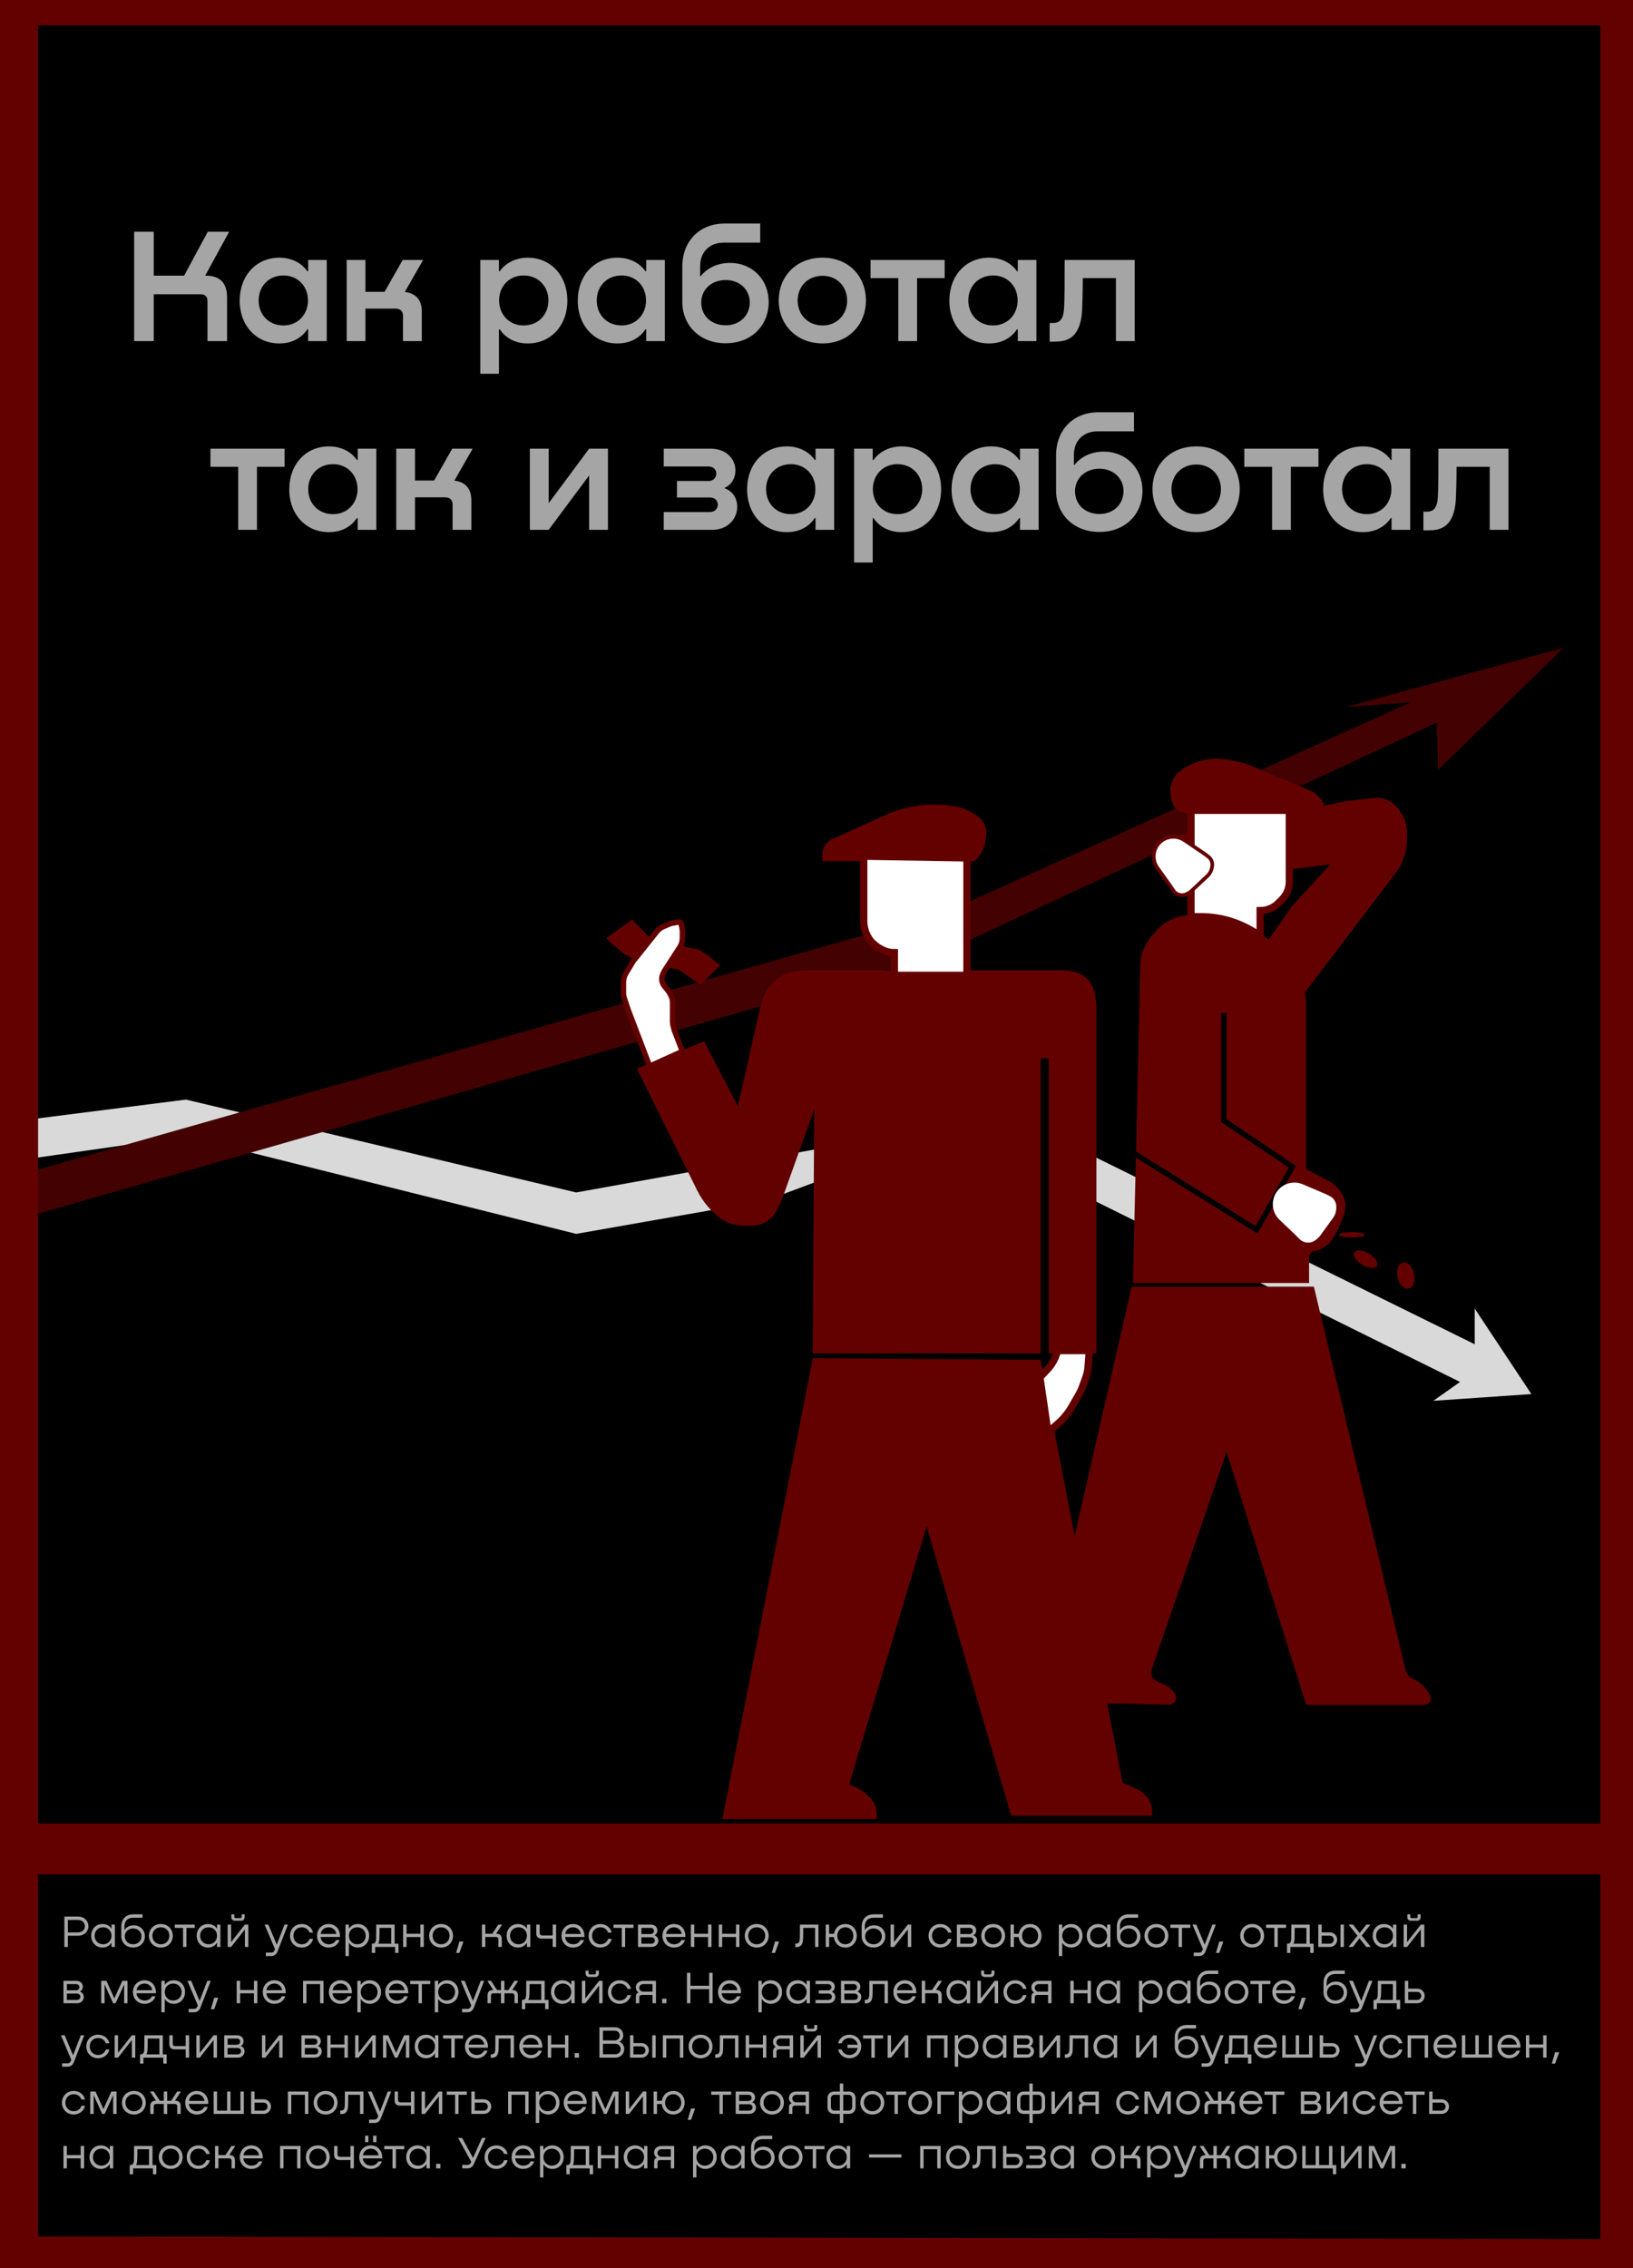 <svg width="900" height="1250" viewBox="0 0 900 1250" fill="none" xmlns="http://www.w3.org/2000/svg">
<rect x="0" y="0" width="900" height="1250" fill="#808080" stroke="none"/>
<g clip-path="url(#clip0_197_29702)">
<rect width="1250" height="900" transform="translate(0 1250) rotate(-90)" fill="black"/>
<path d="M113.088 151.91L126.318 127.7H114.528L101.478 151.91H84.738V127.7H73.938V188H84.738V162.17H110.388C112.998 162.17 114.348 163.34 114.348 166.04V188H125.148V163.88C125.148 156.05 121.368 151.91 113.268 151.91H113.088ZM169.822 149.48H169.372C166.402 145.16 161.092 142.1 154.162 142.01C141.292 141.92 132.112 151.82 132.112 165.68C132.112 179.72 141.562 189.44 154.162 189.26C161.182 189.26 166.402 186.02 169.372 181.52H169.822V188H180.082V143.27H169.822V149.48ZM156.232 179.36C148.042 179.36 142.552 173.33 142.552 165.59C142.552 157.85 148.042 151.82 156.232 151.82C164.332 151.82 169.732 157.94 169.732 165.59C169.732 173.15 164.332 179.36 156.232 179.36ZM233.182 143.27H221.932L211.942 160.82H201.412V143.27H191.062V188H201.412V170.09H218.062C220.582 170.09 222.112 171.53 222.112 173.96V188H232.462V171.53C232.462 165.05 228.772 161.45 223.102 160.91L233.182 143.27ZM290.635 142.01C283.885 142.1 278.485 145.16 275.425 149.48H274.975V143.27H264.715V206H274.975V181.52H275.425C278.395 186.02 283.795 189.26 290.635 189.26C303.235 189.44 312.685 179.72 312.685 165.68C312.685 151.82 303.505 141.92 290.635 142.01ZM288.565 179.36C280.465 179.36 275.065 173.15 275.065 165.59C275.065 157.94 280.465 151.82 288.565 151.82C296.755 151.82 302.245 157.85 302.245 165.59C302.245 173.33 296.755 179.36 288.565 179.36ZM356.151 149.48H355.701C352.731 145.16 347.421 142.1 340.491 142.01C327.621 141.92 318.441 151.82 318.441 165.68C318.441 179.72 327.891 189.44 340.491 189.26C347.511 189.26 352.731 186.02 355.701 181.52H356.151V188H366.411V143.27H356.151V149.48ZM342.561 179.36C334.371 179.36 328.881 173.33 328.881 165.59C328.881 157.85 334.371 151.82 342.561 151.82C350.661 151.82 356.061 157.94 356.061 165.59C356.061 173.15 350.661 179.36 342.561 179.36ZM402.323 144.89C396.023 144.89 389.993 147.32 386.213 152.18H385.853V146.78C385.853 138.95 390.983 133.73 398.813 133.73H418.973V123.2H399.353C385.403 123.2 376.043 133.01 376.043 146.96V166.31C376.043 179.27 385.583 189.17 399.893 189.17C414.293 189.17 423.653 179.27 423.653 166.49C423.653 154.07 414.653 144.89 402.323 144.89ZM399.983 179.27C391.973 179.27 386.483 173.96 386.483 166.76C386.483 159.74 391.883 154.34 399.983 154.34C407.993 154.34 413.213 159.92 413.213 166.67C413.213 173.6 407.993 179.27 399.983 179.27ZM453.391 189.26C467.701 189.26 477.241 178.82 477.241 165.59C477.241 152.36 467.791 142.01 453.391 142.01C438.721 142.01 429.181 152.36 429.181 165.59C429.181 178.82 438.811 189.26 453.391 189.26ZM453.391 179.36C445.111 179.36 439.621 173.24 439.621 165.68C439.621 158.03 445.021 152 453.391 152C461.491 152 466.891 158.03 466.891 165.68C466.891 173.15 461.491 179.36 453.391 179.36ZM520.64 143.27H479.78V153.26H495.08V188H505.43V153.26H520.64V143.27ZM560.936 149.48H560.486C557.516 145.16 552.206 142.1 545.276 142.01C532.406 141.92 523.226 151.82 523.226 165.68C523.226 179.72 532.676 189.44 545.276 189.26C552.296 189.26 557.516 186.02 560.486 181.52H560.936V188H571.196V143.27H560.936V149.48ZM547.346 179.36C539.156 179.36 533.666 173.33 533.666 165.59C533.666 157.85 539.156 151.82 547.346 151.82C555.446 151.82 560.846 157.94 560.846 165.59C560.846 173.15 555.446 179.36 547.346 179.36ZM625.378 143.27H586.768C586.768 152 586.768 166.13 586.408 170.36C585.868 178.01 582.268 178.01 579.478 178.01H578.488V188.27H580.378C586.138 188.27 595.498 188.27 596.398 170.63C596.578 166.49 596.758 159.47 596.758 153.26H615.028V188H625.378V143.27Z" fill="#A5A5A5"/>
<path d="M156.845 247.27H115.985V257.26H131.285V292H141.635V257.26H156.845V247.27ZM197.141 253.48H196.691C193.721 249.16 188.411 246.1 181.481 246.01C168.611 245.92 159.431 255.82 159.431 269.68C159.431 283.72 168.881 293.44 181.481 293.26C188.501 293.26 193.721 290.02 196.691 285.52H197.141V292H207.401V247.27H197.141V253.48ZM183.551 283.36C175.361 283.36 169.871 277.33 169.871 269.59C169.871 261.85 175.361 255.82 183.551 255.82C191.651 255.82 197.051 261.94 197.051 269.59C197.051 277.15 191.651 283.36 183.551 283.36ZM260.501 247.27H249.251L239.261 264.82H228.731V247.27H218.381V292H228.731V274.09H245.381C247.901 274.09 249.431 275.53 249.431 277.96V292H259.781V275.53C259.781 269.05 256.091 265.45 250.421 264.91L260.501 247.27ZM302.383 277.33V247.27H292.033V292H302.383L324.703 262.03V292H335.053V247.27H324.703L302.383 277.33ZM399.469 268.78C403.429 267.07 405.319 263.11 405.319 259.33C405.319 253.3 400.729 247.27 391.549 247.27H365.809V257.08H390.469C393.349 257.08 394.789 259.06 394.789 261.04C394.789 263.02 393.259 265.09 390.559 265.09H373.099V274.18H391.369C394.249 274.18 395.599 276.16 395.599 278.05C395.599 280.12 394.159 282.19 391.279 282.19H365.809V292H392.449C401.539 292 406.309 285.52 406.309 279.31C406.309 274.99 404.059 270.76 399.469 269.14V268.78ZM449.475 253.48H449.025C446.055 249.16 440.745 246.1 433.815 246.01C420.945 245.92 411.765 255.82 411.765 269.68C411.765 283.72 421.215 293.44 433.815 293.26C440.835 293.26 446.055 290.02 449.025 285.52H449.475V292H459.735V247.27H449.475V253.48ZM435.885 283.36C427.695 283.36 422.205 277.33 422.205 269.59C422.205 261.85 427.695 255.82 435.885 255.82C443.985 255.82 449.385 261.94 449.385 269.59C449.385 277.15 443.985 283.36 435.885 283.36ZM496.635 246.01C489.885 246.1 484.485 249.16 481.425 253.48H480.975V247.27H470.715V310H480.975V285.52H481.425C484.395 290.02 489.795 293.26 496.635 293.26C509.235 293.44 518.685 283.72 518.685 269.68C518.685 255.82 509.505 245.92 496.635 246.01ZM494.565 283.36C486.465 283.36 481.065 277.15 481.065 269.59C481.065 261.94 486.465 255.82 494.565 255.82C502.755 255.82 508.245 261.85 508.245 269.59C508.245 277.33 502.755 283.36 494.565 283.36ZM562.151 253.48H561.701C558.731 249.16 553.421 246.1 546.491 246.01C533.621 245.92 524.441 255.82 524.441 269.68C524.441 283.72 533.891 293.44 546.491 293.26C553.511 293.26 558.731 290.02 561.701 285.52H562.151V292H572.411V247.27H562.151V253.48ZM548.561 283.36C540.371 283.36 534.881 277.33 534.881 269.59C534.881 261.85 540.371 255.82 548.561 255.82C556.661 255.82 562.061 261.94 562.061 269.59C562.061 277.15 556.661 283.36 548.561 283.36ZM608.323 248.89C602.023 248.89 595.993 251.32 592.213 256.18H591.853V250.78C591.853 242.95 596.983 237.73 604.813 237.73H624.973V227.2H605.353C591.403 227.2 582.043 237.01 582.043 250.96V270.31C582.043 283.27 591.583 293.17 605.893 293.17C620.293 293.17 629.653 283.27 629.653 270.49C629.653 258.07 620.653 248.89 608.323 248.89ZM605.983 283.27C597.973 283.27 592.483 277.96 592.483 270.76C592.483 263.74 597.883 258.34 605.983 258.34C613.993 258.34 619.213 263.92 619.213 270.67C619.213 277.6 613.993 283.27 605.983 283.27ZM659.391 293.26C673.701 293.26 683.241 282.82 683.241 269.59C683.241 256.36 673.791 246.01 659.391 246.01C644.721 246.01 635.181 256.36 635.181 269.59C635.181 282.82 644.811 293.26 659.391 293.26ZM659.391 283.36C651.111 283.36 645.621 277.24 645.621 269.68C645.621 262.03 651.021 256 659.391 256C667.491 256 672.891 262.03 672.891 269.68C672.891 277.15 667.491 283.36 659.391 283.36ZM726.64 247.27H685.78V257.26H701.08V292H711.43V257.26H726.64V247.27ZM766.936 253.48H766.486C763.516 249.16 758.206 246.1 751.276 246.01C738.406 245.92 729.226 255.82 729.226 269.68C729.226 283.72 738.676 293.44 751.276 293.26C758.296 293.26 763.516 290.02 766.486 285.52H766.936V292H777.196V247.27H766.936V253.48ZM753.346 283.36C745.156 283.36 739.666 277.33 739.666 269.59C739.666 261.85 745.156 255.82 753.346 255.82C761.446 255.82 766.846 261.94 766.846 269.59C766.846 277.15 761.446 283.36 753.346 283.36ZM831.378 247.27H792.768C792.768 256 792.768 270.13 792.408 274.36C791.868 282.01 788.268 282.01 785.478 282.01H784.488V292.27H786.378C792.138 292.27 801.498 292.27 802.398 274.63C802.578 270.49 802.758 263.47 802.758 257.26H821.028V292H831.378V247.27Z" fill="#A5A5A5"/>
<path d="M43.1 1056.25H35.475V1073H37.4V1066.8H43.075C46.4 1066.8 48.725 1064.5 48.725 1061.55C48.725 1058.65 46.45 1056.25 43.1 1056.25ZM37.4 1064.97V1058.12H43.05C45.325 1058.12 46.775 1059.67 46.775 1061.55C46.775 1063.45 45.35 1064.97 43.05 1064.97H37.4ZM61.463 1062.87H61.388C60.463 1061.4 58.763 1060.38 56.588 1060.35C52.888 1060.32 50.263 1063.07 50.263 1066.82C50.263 1070.57 52.938 1073.35 56.563 1073.33C58.788 1073.3 60.438 1072.22 61.388 1070.7H61.463V1073H63.313V1060.67H61.463V1062.87ZM56.838 1071.52C53.988 1071.52 52.138 1069.4 52.138 1066.82C52.138 1064.25 53.988 1062.15 56.838 1062.15C59.613 1062.15 61.463 1064.25 61.463 1066.82C61.463 1069.37 59.613 1071.52 56.838 1071.52ZM73.725 1061.05C71.675 1061.05 69.775 1061.92 68.65 1063.62H68.575V1061.67C68.575 1058.67 70.325 1056.9 73.325 1056.9H78.55V1055H73.525C69.35 1055 66.85 1057.65 66.85 1061.82V1067.1C66.85 1070.57 69.525 1073.3 73.375 1073.3C77.25 1073.3 79.85 1070.55 79.85 1067.12C79.85 1063.72 77.3 1061.05 73.725 1061.05ZM73.4 1071.52C70.625 1071.52 68.75 1069.57 68.75 1067.15C68.75 1064.75 70.625 1062.8 73.4 1062.8C76.15 1062.8 77.975 1064.77 77.975 1067.12C77.975 1069.52 76.15 1071.52 73.4 1071.52ZM88.699 1073.33C92.574 1073.33 95.224 1070.4 95.224 1066.82C95.224 1063.22 92.574 1060.35 88.699 1060.35C84.749 1060.35 82.074 1063.22 82.074 1066.82C82.074 1070.4 84.749 1073.33 88.699 1073.33ZM88.699 1071.52C85.849 1071.52 83.974 1069.4 83.974 1066.82C83.974 1064.25 85.849 1062.15 88.699 1062.15C91.474 1062.15 93.349 1064.25 93.349 1066.82C93.349 1069.37 91.474 1071.52 88.699 1071.52ZM107.321 1060.67H96.322V1062.47H100.871V1073H102.746V1062.47H107.321V1060.67ZM119.618 1062.87H119.543C118.618 1061.4 116.918 1060.38 114.743 1060.35C111.043 1060.32 108.418 1063.07 108.418 1066.82C108.418 1070.57 111.093 1073.35 114.718 1073.33C116.943 1073.3 118.593 1072.22 119.543 1070.7H119.618V1073H121.468V1060.67H119.618V1062.87ZM114.993 1071.52C112.143 1071.52 110.293 1069.4 110.293 1066.82C110.293 1064.25 112.143 1062.15 114.993 1062.15C117.768 1062.15 119.618 1064.25 119.618 1066.82C119.618 1069.37 117.768 1071.52 114.993 1071.52ZM132.903 1058.55C134.028 1058.55 134.828 1057.72 134.828 1056.6V1055H133.203V1056.35C133.203 1056.77 132.878 1057.1 132.453 1057.1H129.878C129.453 1057.1 129.128 1056.77 129.128 1056.35V1055H127.503V1056.6C127.503 1057.72 128.303 1058.55 129.428 1058.55H132.903ZM127.353 1070.35V1060.67H125.478V1073H127.353L134.978 1063.3V1073H136.853V1060.67H134.978L127.353 1070.35ZM152.531 1071.75L147.906 1060.67H145.831L151.556 1074.2L151.356 1074.73C150.956 1075.7 150.431 1076.12 149.331 1076.12H146.506V1078H149.331C151.256 1078 152.356 1077.1 153.056 1075.28L158.681 1060.67H156.781L152.531 1071.75ZM172.534 1065.07C171.934 1062.35 169.484 1060.35 166.334 1060.35C162.484 1060.35 159.834 1063.2 159.834 1066.82C159.834 1070.45 162.484 1073.33 166.334 1073.33C169.484 1073.33 171.934 1071.27 172.534 1068.52H170.584C170.034 1070.27 168.409 1071.52 166.334 1071.52C163.584 1071.52 161.709 1069.42 161.709 1066.82C161.709 1064.22 163.584 1062.15 166.334 1062.15C168.459 1062.15 170.034 1063.42 170.584 1065.07H172.534ZM181.101 1060.35C177.326 1060.35 174.726 1063.27 174.726 1066.85C174.726 1070.37 177.226 1073.33 181.126 1073.33C184.001 1073.33 186.326 1071.72 187.151 1069.17H185.201C184.576 1070.6 183.051 1071.52 181.201 1071.52C178.676 1071.52 176.851 1069.75 176.701 1067.5H187.376C187.601 1063.4 185.001 1060.35 181.101 1060.35ZM181.051 1062.15C183.376 1062.15 185.051 1063.67 185.376 1065.82H176.751C177.026 1063.72 178.726 1062.15 181.051 1062.15ZM197.145 1060.35C194.995 1060.38 193.295 1061.4 192.32 1062.87H192.27V1060.67H190.395V1078H192.27V1070.7H192.32C193.295 1072.22 194.995 1073.3 197.145 1073.33C200.795 1073.35 203.445 1070.57 203.445 1066.82C203.445 1063.07 200.82 1060.32 197.145 1060.35ZM196.895 1071.52C194.12 1071.52 192.27 1069.37 192.27 1066.82C192.27 1064.25 194.12 1062.15 196.895 1062.15C199.72 1062.15 201.57 1064.25 201.57 1066.82C201.57 1069.4 199.72 1071.52 196.895 1071.52ZM217.49 1060.67H207.34C207.34 1063.3 207.34 1067.75 207.265 1068.8C207.065 1071.2 205.84 1071.2 205.04 1071.2H204.94V1076.28H206.79V1073H217.765V1076.28H219.615V1071.2H217.49V1060.67ZM208.465 1071.2C208.79 1070.6 209.015 1069.77 209.065 1068.62C209.14 1067.02 209.165 1064.4 209.165 1062.47H215.615V1071.2H208.465ZM231.682 1065.72H224.057V1060.67H222.182V1073H224.057V1067.52H231.682V1073H233.557V1060.67H231.682V1065.72ZM243.143 1073.33C247.018 1073.33 249.668 1070.4 249.668 1066.82C249.668 1063.22 247.018 1060.35 243.143 1060.35C239.193 1060.35 236.518 1063.22 236.518 1066.82C236.518 1070.4 239.193 1073.33 243.143 1073.33ZM243.143 1071.52C240.293 1071.52 238.418 1069.4 238.418 1066.82C238.418 1064.25 240.293 1062.15 243.143 1062.15C245.918 1062.15 247.793 1064.25 247.793 1066.82C247.793 1069.37 245.918 1071.52 243.143 1071.52ZM253.204 1070L251.354 1076.28H253.179L255.429 1070H253.204ZM273.415 1065.72L276.715 1060.67H274.64L271.29 1065.72H267.465V1060.67H265.59V1073H267.465V1067.5H273.315C274.19 1067.5 274.69 1067.97 274.69 1068.85V1073H276.565V1068.6C276.565 1066.72 275.515 1065.72 273.64 1065.72H273.415ZM290.418 1062.87H290.343C289.418 1061.4 287.718 1060.38 285.543 1060.35C281.843 1060.32 279.218 1063.07 279.218 1066.82C279.218 1070.57 281.893 1073.35 285.518 1073.33C287.743 1073.3 289.393 1072.22 290.343 1070.7H290.418V1073H292.268V1060.67H290.418V1062.87ZM285.793 1071.52C282.943 1071.52 281.093 1069.4 281.093 1066.82C281.093 1064.25 282.943 1062.15 285.793 1062.15C288.568 1062.15 290.418 1064.25 290.418 1066.82C290.418 1069.37 288.568 1071.52 285.793 1071.52ZM304.604 1066.65H298.854C297.979 1066.65 297.454 1066.15 297.454 1065.3V1060.67H295.579V1065.55C295.579 1067.42 296.654 1068.42 298.554 1068.42H304.604V1073H306.479V1060.67H304.604V1066.65ZM315.818 1060.35C312.043 1060.35 309.443 1063.27 309.443 1066.85C309.443 1070.37 311.943 1073.33 315.843 1073.33C318.718 1073.33 321.043 1071.72 321.868 1069.17H319.918C319.293 1070.6 317.768 1071.52 315.918 1071.52C313.393 1071.52 311.568 1069.75 311.418 1067.5H322.093C322.318 1063.4 319.718 1060.35 315.818 1060.35ZM315.768 1062.15C318.093 1062.15 319.768 1063.67 320.093 1065.82H311.468C311.743 1063.72 313.443 1062.15 315.768 1062.15ZM337.109 1065.07C336.509 1062.35 334.059 1060.35 330.909 1060.35C327.059 1060.35 324.409 1063.2 324.409 1066.82C324.409 1070.45 327.059 1073.33 330.909 1073.33C334.059 1073.33 336.509 1071.27 337.109 1068.52H335.159C334.609 1070.27 332.984 1071.52 330.909 1071.52C328.159 1071.52 326.284 1069.42 326.284 1066.82C326.284 1064.22 328.159 1062.15 330.909 1062.15C333.034 1062.15 334.609 1063.42 335.159 1065.07H337.109ZM349.118 1060.67H338.118V1062.47H342.668V1073H344.543V1062.47H349.118V1060.67ZM360.775 1066.52C361.825 1065.95 362.3 1064.95 362.3 1063.9C362.3 1062.17 361 1060.67 358.725 1060.67H351.625V1073H359.15C361.425 1073 362.825 1071.35 362.825 1069.55C362.825 1068.27 362.15 1067.1 360.775 1066.6V1066.52ZM358.675 1062.47C359.75 1062.47 360.425 1063.25 360.425 1064.15C360.425 1065.07 359.725 1065.87 358.575 1065.87H353.5V1062.47H358.675ZM353.5 1071.2V1067.67H358.975C360.175 1067.67 360.925 1068.45 360.925 1069.42C360.925 1070.35 360.2 1071.2 359.075 1071.2H353.5ZM371.458 1060.35C367.683 1060.35 365.083 1063.27 365.083 1066.85C365.083 1070.37 367.583 1073.33 371.483 1073.33C374.358 1073.33 376.683 1071.72 377.508 1069.17H375.558C374.933 1070.6 373.408 1071.52 371.558 1071.52C369.033 1071.52 367.208 1069.75 367.058 1067.5H377.733C377.958 1063.4 375.358 1060.35 371.458 1060.35ZM371.408 1062.15C373.733 1062.15 375.408 1063.67 375.733 1065.82H367.108C367.383 1063.72 369.083 1062.15 371.408 1062.15ZM390.251 1065.72H382.626V1060.67H380.751V1073H382.626V1067.52H390.251V1073H392.126V1060.67H390.251V1065.72ZM405.632 1065.72H398.007V1060.67H396.132V1073H398.007V1067.52H405.632V1073H407.507V1060.67H405.632V1065.72ZM417.093 1073.33C420.968 1073.33 423.618 1070.4 423.618 1066.82C423.618 1063.22 420.968 1060.35 417.093 1060.35C413.143 1060.35 410.468 1063.22 410.468 1066.82C410.468 1070.4 413.143 1073.33 417.093 1073.33ZM417.093 1071.52C414.243 1071.52 412.368 1069.4 412.368 1066.82C412.368 1064.25 414.243 1062.15 417.093 1062.15C419.868 1062.15 421.743 1064.25 421.743 1066.82C421.743 1069.37 419.868 1071.52 417.093 1071.52ZM427.155 1070L425.305 1076.28H427.13L429.38 1070H427.155ZM451.09 1060.67H440.865C440.84 1063.3 440.865 1067.75 440.765 1068.8C440.59 1071.17 439.34 1071.17 438.565 1071.17H438.315V1073.08H438.64C439.915 1073.08 442.365 1073.05 442.59 1068.82C442.69 1067.2 442.69 1064.45 442.69 1062.47H449.215V1073H451.09V1060.67ZM465.917 1060.35C462.517 1060.35 460.092 1062.65 459.642 1065.75H456.967V1060.67H455.092V1073H456.967V1067.55H459.592C459.917 1070.8 462.392 1073.33 465.917 1073.33C469.642 1073.33 472.192 1070.42 472.192 1066.82C472.192 1063.2 469.642 1060.35 465.917 1060.35ZM465.917 1071.52C463.242 1071.52 461.442 1069.45 461.442 1066.82C461.442 1064.22 463.242 1062.15 465.917 1062.15C468.542 1062.15 470.317 1064.22 470.317 1066.82C470.317 1069.42 468.542 1071.52 465.917 1071.52ZM481.782 1061.05C479.732 1061.05 477.832 1061.92 476.707 1063.62H476.632V1061.67C476.632 1058.67 478.382 1056.9 481.382 1056.9H486.607V1055H481.582C477.407 1055 474.907 1057.65 474.907 1061.82V1067.1C474.907 1070.57 477.582 1073.3 481.432 1073.3C485.307 1073.3 487.907 1070.55 487.907 1067.12C487.907 1063.72 485.357 1061.05 481.782 1061.05ZM481.457 1071.52C478.682 1071.52 476.807 1069.57 476.807 1067.15C476.807 1064.75 478.682 1062.8 481.457 1062.8C484.207 1062.8 486.032 1064.77 486.032 1067.12C486.032 1069.52 484.207 1071.52 481.457 1071.52ZM492.709 1070.35V1060.67H490.834V1073H492.709L500.334 1063.3V1073H502.209V1060.67H500.334L492.709 1070.35ZM524.462 1065.07C523.862 1062.35 521.412 1060.35 518.262 1060.35C514.412 1060.35 511.762 1063.2 511.762 1066.82C511.762 1070.45 514.412 1073.33 518.262 1073.33C521.412 1073.33 523.862 1071.27 524.462 1068.52H522.512C521.962 1070.27 520.337 1071.52 518.262 1071.52C515.512 1071.52 513.637 1069.42 513.637 1066.82C513.637 1064.22 515.512 1062.15 518.262 1062.15C520.387 1062.15 521.962 1063.42 522.512 1065.07H524.462ZM536.508 1066.52C537.558 1065.95 538.033 1064.95 538.033 1063.9C538.033 1062.17 536.733 1060.67 534.458 1060.67H527.358V1073H534.883C537.158 1073 538.558 1071.35 538.558 1069.55C538.558 1068.27 537.883 1067.1 536.508 1066.6V1066.52ZM534.408 1062.47C535.483 1062.47 536.158 1063.25 536.158 1064.15C536.158 1065.07 535.458 1065.87 534.308 1065.87H529.233V1062.47H534.408ZM529.233 1071.2V1067.67H534.708C535.908 1067.67 536.658 1068.45 536.658 1069.42C536.658 1070.35 535.933 1071.2 534.808 1071.2H529.233ZM547.415 1073.33C551.29 1073.33 553.94 1070.4 553.94 1066.82C553.94 1063.22 551.29 1060.35 547.415 1060.35C543.465 1060.35 540.79 1063.22 540.79 1066.82C540.79 1070.4 543.465 1073.33 547.415 1073.33ZM547.415 1071.52C544.565 1071.52 542.69 1069.4 542.69 1066.82C542.69 1064.25 544.565 1062.15 547.415 1062.15C550.19 1062.15 552.065 1064.25 552.065 1066.82C552.065 1069.37 550.19 1071.52 547.415 1071.52ZM567.748 1060.35C564.348 1060.35 561.923 1062.65 561.473 1065.75H558.798V1060.67H556.923V1073H558.798V1067.55H561.423C561.748 1070.8 564.223 1073.33 567.748 1073.33C571.473 1073.33 574.023 1070.42 574.023 1066.82C574.023 1063.2 571.473 1060.35 567.748 1060.35ZM567.748 1071.52C565.073 1071.52 563.273 1069.45 563.273 1066.82C563.273 1064.22 565.073 1062.15 567.748 1062.15C570.373 1062.15 572.148 1064.22 572.148 1066.82C572.148 1069.42 570.373 1071.52 567.748 1071.52ZM590.309 1060.35C588.159 1060.38 586.459 1061.4 585.484 1062.87H585.434V1060.67H583.559V1078H585.434V1070.7H585.484C586.459 1072.22 588.159 1073.3 590.309 1073.33C593.959 1073.35 596.609 1070.57 596.609 1066.82C596.609 1063.07 593.984 1060.32 590.309 1060.35ZM590.059 1071.52C587.284 1071.52 585.434 1069.37 585.434 1066.82C585.434 1064.25 587.284 1062.15 590.059 1062.15C592.884 1062.15 594.734 1064.25 594.734 1066.82C594.734 1069.4 592.884 1071.52 590.059 1071.52ZM610.145 1062.87H610.07C609.145 1061.4 607.445 1060.38 605.27 1060.35C601.57 1060.32 598.945 1063.07 598.945 1066.82C598.945 1070.57 601.62 1073.35 605.245 1073.33C607.47 1073.3 609.12 1072.22 610.07 1070.7H610.145V1073H611.995V1060.67H610.145V1062.87ZM605.52 1071.52C602.67 1071.52 600.82 1069.4 600.82 1066.82C600.82 1064.25 602.67 1062.15 605.52 1062.15C608.295 1062.15 610.145 1064.25 610.145 1066.82C610.145 1069.37 608.295 1071.52 605.52 1071.52ZM622.407 1061.05C620.357 1061.05 618.457 1061.92 617.332 1063.62H617.257V1061.67C617.257 1058.67 619.007 1056.9 622.007 1056.9H627.232V1055H622.207C618.032 1055 615.532 1057.65 615.532 1061.82V1067.1C615.532 1070.57 618.207 1073.3 622.057 1073.3C625.932 1073.3 628.532 1070.55 628.532 1067.12C628.532 1063.72 625.982 1061.05 622.407 1061.05ZM622.082 1071.52C619.307 1071.52 617.432 1069.57 617.432 1067.15C617.432 1064.75 619.307 1062.8 622.082 1062.8C624.832 1062.8 626.657 1064.77 626.657 1067.12C626.657 1069.52 624.832 1071.52 622.082 1071.52ZM637.381 1073.33C641.256 1073.33 643.906 1070.4 643.906 1066.82C643.906 1063.22 641.256 1060.35 637.381 1060.35C633.431 1060.35 630.756 1063.22 630.756 1066.82C630.756 1070.4 633.431 1073.33 637.381 1073.33ZM637.381 1071.52C634.531 1071.52 632.656 1069.4 632.656 1066.82C632.656 1064.25 634.531 1062.15 637.381 1062.15C640.156 1062.15 642.031 1064.25 642.031 1066.82C642.031 1069.37 640.156 1071.52 637.381 1071.52ZM656.003 1060.67H645.003V1062.47H649.553V1073H651.428V1062.47H656.003V1060.67ZM663.932 1071.75L659.307 1060.67H657.232L662.957 1074.2L662.757 1074.73C662.357 1075.7 661.832 1076.12 660.732 1076.12H657.907V1078H660.732C662.657 1078 663.757 1077.1 664.457 1075.28L670.082 1060.67H668.182L663.932 1071.75ZM672.003 1070L670.153 1076.28H671.978L674.228 1070H672.003ZM690.164 1073.33C694.039 1073.33 696.689 1070.4 696.689 1066.82C696.689 1063.22 694.039 1060.35 690.164 1060.35C686.214 1060.35 683.539 1063.22 683.539 1066.82C683.539 1070.4 686.214 1073.33 690.164 1073.33ZM690.164 1071.52C687.314 1071.52 685.439 1069.4 685.439 1066.82C685.439 1064.25 687.314 1062.15 690.164 1062.15C692.939 1062.15 694.814 1064.25 694.814 1066.82C694.814 1069.37 692.939 1071.52 690.164 1071.52ZM708.786 1060.67H697.786V1062.47H702.336V1073H704.211V1062.47H708.786V1060.67ZM721.86 1060.67H711.71C711.71 1063.3 711.71 1067.75 711.635 1068.8C711.435 1071.2 710.21 1071.2 709.41 1071.2H709.31V1076.28H711.16V1073H722.135V1076.28H723.985V1071.2H721.86V1060.67ZM712.835 1071.2C713.16 1070.6 713.385 1069.77 713.435 1068.62C713.51 1067.02 713.535 1064.4 713.535 1062.47H719.985V1071.2H712.835ZM728.427 1064.95V1060.67H726.552V1073H732.927C735.152 1073 736.952 1071.2 736.952 1068.95C736.952 1066.75 735.177 1064.97 732.927 1064.95H728.427ZM738.802 1073H740.677V1060.67H738.802V1073ZM728.427 1071.2V1066.77H732.927C734.102 1066.77 735.077 1067.75 735.077 1068.95C735.077 1070.2 734.127 1071.17 732.927 1071.2H728.427ZM750.47 1066.7L755.32 1060.67H753.02L749.37 1065.35L745.72 1060.67H743.27L748.145 1066.8L743.195 1073H745.595L749.27 1068.22L753.02 1073H755.495L750.47 1066.7ZM767.738 1062.87H767.663C766.738 1061.4 765.038 1060.38 762.863 1060.35C759.163 1060.32 756.538 1063.07 756.538 1066.82C756.538 1070.57 759.213 1073.35 762.838 1073.33C765.063 1073.3 766.713 1072.22 767.663 1070.7H767.738V1073H769.588V1060.67H767.738V1062.87ZM763.113 1071.52C760.263 1071.52 758.413 1069.4 758.413 1066.82C758.413 1064.25 760.263 1062.15 763.113 1062.15C765.888 1062.15 767.738 1064.25 767.738 1066.82C767.738 1069.37 765.888 1071.52 763.113 1071.52ZM781.023 1058.55C782.148 1058.55 782.948 1057.72 782.948 1056.6V1055H781.323V1056.35C781.323 1056.77 780.998 1057.1 780.573 1057.1H777.998C777.573 1057.1 777.248 1056.77 777.248 1056.35V1055H775.623V1056.6C775.623 1057.72 776.423 1058.55 777.548 1058.55H781.023ZM775.473 1070.35V1060.67H773.598V1073H775.473L783.098 1063.3V1073H784.973V1060.67H783.098L775.473 1070.35ZM44.125 1097.52C45.175 1096.95 45.65 1095.95 45.65 1094.9C45.65 1093.17 44.35 1091.67 42.075 1091.67H34.975V1104H42.5C44.775 1104 46.175 1102.35 46.175 1100.55C46.175 1099.27 45.5 1098.1 44.125 1097.6V1097.52ZM42.025 1093.47C43.1 1093.47 43.775 1094.25 43.775 1095.15C43.775 1096.07 43.075 1096.87 41.925 1096.87H36.85V1093.47H42.025ZM36.85 1102.2V1098.67H42.325C43.525 1098.67 44.275 1099.45 44.275 1100.42C44.275 1101.35 43.55 1102.2 42.425 1102.2H36.85ZM70.276 1091.67H67.401L63.026 1101.35L58.676 1091.67H55.776V1104H57.651V1093.65L62.351 1104H63.726L68.401 1093.7V1104H70.276V1091.67ZM79.636 1091.35C75.861 1091.35 73.261 1094.27 73.261 1097.85C73.261 1101.37 75.761 1104.33 79.661 1104.33C82.536 1104.33 84.861 1102.72 85.686 1100.17H83.736C83.111 1101.6 81.586 1102.52 79.736 1102.52C77.211 1102.52 75.386 1100.75 75.236 1098.5H85.911C86.136 1094.4 83.536 1091.35 79.636 1091.35ZM79.586 1093.15C81.911 1093.15 83.586 1094.67 83.911 1096.82H75.286C75.561 1094.72 77.261 1093.15 79.586 1093.15ZM95.68 1091.35C93.53 1091.38 91.83 1092.4 90.855 1093.87H90.805V1091.67H88.93V1109H90.805V1101.7H90.855C91.83 1103.22 93.53 1104.3 95.68 1104.33C99.33 1104.35 101.98 1101.57 101.98 1097.82C101.98 1094.07 99.355 1091.32 95.68 1091.35ZM95.43 1102.52C92.655 1102.52 90.805 1100.37 90.805 1097.82C90.805 1095.25 92.655 1093.15 95.43 1093.15C98.255 1093.15 100.105 1095.25 100.105 1097.82C100.105 1100.4 98.255 1102.52 95.43 1102.52ZM110.002 1102.75L105.377 1091.67H103.302L109.027 1105.2L108.827 1105.73C108.427 1106.7 107.902 1107.12 106.802 1107.12H103.977V1109H106.802C108.727 1109 109.827 1108.1 110.527 1106.28L116.152 1091.67H114.252L110.002 1102.75ZM118.073 1101L116.223 1107.28H118.048L120.298 1101H118.073ZM139.958 1096.72H132.333V1091.67H130.458V1104H132.333V1098.52H139.958V1104H141.833V1091.67H139.958V1096.72ZM151.194 1091.35C147.419 1091.35 144.819 1094.27 144.819 1097.85C144.819 1101.37 147.319 1104.33 151.219 1104.33C154.094 1104.33 156.419 1102.72 157.244 1100.17H155.294C154.669 1101.6 153.144 1102.52 151.294 1102.52C148.769 1102.52 146.944 1100.75 146.794 1098.5H157.469C157.694 1094.4 155.094 1091.35 151.194 1091.35ZM151.144 1093.15C153.469 1093.15 155.144 1094.67 155.469 1096.82H146.844C147.119 1094.72 148.819 1093.15 151.144 1093.15ZM178.306 1091.67H167.031V1104H168.906V1093.47H176.431V1104H178.306V1091.67ZM187.644 1091.35C183.869 1091.35 181.269 1094.27 181.269 1097.85C181.269 1101.37 183.769 1104.33 187.669 1104.33C190.544 1104.33 192.869 1102.72 193.694 1100.17H191.744C191.119 1101.6 189.594 1102.52 187.744 1102.52C185.219 1102.52 183.394 1100.75 183.244 1098.5H193.919C194.144 1094.4 191.544 1091.35 187.644 1091.35ZM187.594 1093.15C189.919 1093.15 191.594 1094.67 191.919 1096.82H183.294C183.569 1094.72 185.269 1093.15 187.594 1093.15ZM203.688 1091.35C201.538 1091.38 199.838 1092.4 198.863 1093.87H198.813V1091.67H196.938V1109H198.813V1101.7H198.863C199.838 1103.22 201.538 1104.3 203.688 1104.33C207.338 1104.35 209.988 1101.57 209.988 1097.82C209.988 1094.07 207.363 1091.32 203.688 1091.35ZM203.438 1102.52C200.663 1102.52 198.813 1100.37 198.813 1097.82C198.813 1095.25 200.663 1093.15 203.438 1093.15C206.263 1093.15 208.113 1095.25 208.113 1097.82C208.113 1100.4 206.263 1102.52 203.438 1102.52ZM218.699 1091.35C214.924 1091.35 212.324 1094.27 212.324 1097.85C212.324 1101.37 214.824 1104.33 218.724 1104.33C221.599 1104.33 223.924 1102.72 224.749 1100.17H222.799C222.174 1101.6 220.649 1102.52 218.799 1102.52C216.274 1102.52 214.449 1100.75 214.299 1098.5H224.974C225.199 1094.4 222.599 1091.35 218.699 1091.35ZM218.649 1093.15C220.974 1093.15 222.649 1094.67 222.974 1096.82H214.349C214.624 1094.72 216.324 1093.15 218.649 1093.15ZM237.107 1091.67H226.107V1093.47H230.657V1104H232.532V1093.47H237.107V1091.67ZM246.364 1091.35C244.214 1091.38 242.514 1092.4 241.539 1093.87H241.489V1091.67H239.614V1109H241.489V1101.7H241.539C242.514 1103.22 244.214 1104.3 246.364 1104.33C250.014 1104.35 252.664 1101.57 252.664 1097.82C252.664 1094.07 250.039 1091.32 246.364 1091.35ZM246.114 1102.52C243.339 1102.52 241.489 1100.37 241.489 1097.82C241.489 1095.25 243.339 1093.15 246.114 1093.15C248.939 1093.15 250.789 1095.25 250.789 1097.82C250.789 1100.4 248.939 1102.52 246.114 1102.52ZM260.685 1102.75L256.06 1091.67H253.985L259.71 1105.2L259.51 1105.73C259.11 1106.7 258.585 1107.12 257.485 1107.12H254.66V1109H257.485C259.41 1109 260.51 1108.1 261.21 1106.28L266.835 1091.67H264.935L260.685 1102.75ZM282.304 1096.75L285.579 1091.67H283.504L280.204 1096.75H278.004V1091.67H276.129V1096.75H273.954L270.629 1091.67H268.579L271.854 1096.75H271.629C269.754 1096.75 268.704 1097.75 268.704 1099.62V1104H270.579V1099.87C270.579 1099 271.079 1098.52 271.954 1098.52H276.129V1104H278.004V1098.52H282.204C283.079 1098.52 283.554 1099 283.554 1099.87V1104H285.429V1099.62C285.429 1097.75 284.404 1096.75 282.529 1096.75H282.304ZM300.18 1091.67H290.03C290.03 1094.3 290.03 1098.75 289.955 1099.8C289.755 1102.2 288.53 1102.2 287.73 1102.2H287.63V1107.28H289.48V1104H300.455V1107.28H302.305V1102.2H300.18V1091.67ZM291.155 1102.2C291.48 1101.6 291.705 1100.77 291.755 1099.62C291.83 1098.02 291.855 1095.4 291.855 1093.47H298.305V1102.2H291.155ZM314.857 1093.87H314.782C313.857 1092.4 312.157 1091.38 309.982 1091.35C306.282 1091.32 303.657 1094.07 303.657 1097.82C303.657 1101.57 306.332 1104.35 309.957 1104.33C312.182 1104.3 313.832 1103.22 314.782 1101.7H314.857V1104H316.707V1091.67H314.857V1093.87ZM310.232 1102.52C307.382 1102.52 305.532 1100.4 305.532 1097.82C305.532 1095.25 307.382 1093.15 310.232 1093.15C313.007 1093.15 314.857 1095.25 314.857 1097.82C314.857 1100.37 313.007 1102.52 310.232 1102.52ZM328.142 1089.55C329.267 1089.55 330.067 1088.72 330.067 1087.6V1086H328.442V1087.35C328.442 1087.77 328.117 1088.1 327.692 1088.1H325.117C324.692 1088.1 324.367 1087.77 324.367 1087.35V1086H322.742V1087.6C322.742 1088.72 323.542 1089.55 324.667 1089.55H328.142ZM322.592 1101.35V1091.67H320.717V1104H322.592L330.217 1094.3V1104H332.092V1091.67H330.217L322.592 1101.35ZM347.753 1096.07C347.153 1093.35 344.703 1091.35 341.553 1091.35C337.703 1091.35 335.053 1094.2 335.053 1097.82C335.053 1101.45 337.703 1104.33 341.553 1104.33C344.703 1104.33 347.153 1102.27 347.753 1099.52H345.803C345.253 1101.27 343.628 1102.52 341.553 1102.52C338.803 1102.52 336.928 1100.42 336.928 1097.82C336.928 1095.22 338.803 1093.15 341.553 1093.15C343.678 1093.15 345.253 1094.42 345.803 1096.07H347.753ZM361.523 1091.67H354.448C351.923 1091.67 350.423 1093.37 350.423 1095.3C350.423 1096.52 350.998 1097.52 351.948 1098.05V1098.12C350.948 1098.42 350.448 1099.27 350.448 1100.47V1104H352.323V1100.72C352.323 1099.92 352.848 1099.42 353.698 1099.42H359.648V1104H361.523V1091.67ZM354.523 1097.62C353.248 1097.62 352.298 1096.7 352.298 1095.55C352.298 1094.45 353.123 1093.47 354.448 1093.47H359.648V1097.62H354.523ZM364.917 1101.5V1104H367.292V1101.5H364.917ZM390.84 1094.37H380.515V1087.25H378.59V1104H380.515V1096.25H390.84V1104H392.74V1087.25H390.84V1094.37ZM402.122 1091.35C398.347 1091.35 395.747 1094.27 395.747 1097.85C395.747 1101.37 398.247 1104.33 402.147 1104.33C405.022 1104.33 407.347 1102.72 408.172 1100.17H406.222C405.597 1101.6 404.072 1102.52 402.222 1102.52C399.697 1102.52 397.872 1100.75 397.722 1098.5H408.397C408.622 1094.4 406.022 1091.35 402.122 1091.35ZM402.072 1093.15C404.397 1093.15 406.072 1094.67 406.397 1096.82H397.772C398.047 1094.72 399.747 1093.15 402.072 1093.15ZM424.708 1091.35C422.558 1091.38 420.858 1092.4 419.883 1093.87H419.833V1091.67H417.958V1109H419.833V1101.7H419.883C420.858 1103.22 422.558 1104.3 424.708 1104.33C428.358 1104.35 431.008 1101.57 431.008 1097.82C431.008 1094.07 428.383 1091.32 424.708 1091.35ZM424.458 1102.52C421.683 1102.52 419.833 1100.37 419.833 1097.82C419.833 1095.25 421.683 1093.15 424.458 1093.15C427.283 1093.15 429.133 1095.25 429.133 1097.82C429.133 1100.4 427.283 1102.52 424.458 1102.52ZM444.544 1093.87H444.469C443.544 1092.4 441.844 1091.38 439.669 1091.35C435.969 1091.32 433.344 1094.07 433.344 1097.82C433.344 1101.57 436.019 1104.35 439.644 1104.33C441.869 1104.3 443.519 1103.22 444.469 1101.7H444.544V1104H446.394V1091.67H444.544V1093.87ZM439.919 1102.52C437.069 1102.52 435.219 1100.4 435.219 1097.82C435.219 1095.25 437.069 1093.15 439.919 1093.15C442.694 1093.15 444.544 1095.25 444.544 1097.82C444.544 1100.37 442.694 1102.52 439.919 1102.52ZM458.43 1097.6C459.53 1097.15 460.105 1096.05 460.105 1094.92C460.105 1093.2 458.78 1091.67 456.53 1091.67H449.455V1093.47H456.455C457.555 1093.47 458.23 1094.27 458.23 1095.17C458.23 1096.1 457.505 1096.9 456.355 1096.9H451.28V1098.67H456.53C457.73 1098.67 458.48 1099.45 458.48 1100.42C458.48 1101.35 457.755 1102.2 456.63 1102.2H449.455V1104H456.705C459.005 1104 460.38 1102.32 460.38 1100.52C460.38 1099.27 459.68 1098.12 458.43 1097.67V1097.6ZM472.641 1097.52C473.691 1096.95 474.166 1095.95 474.166 1094.9C474.166 1093.17 472.866 1091.67 470.591 1091.67H463.491V1104H471.016C473.291 1104 474.691 1102.35 474.691 1100.55C474.691 1099.27 474.016 1098.1 472.641 1097.6V1097.52ZM470.541 1093.47C471.616 1093.47 472.291 1094.25 472.291 1095.15C472.291 1096.07 471.591 1096.87 470.441 1096.87H465.366V1093.47H470.541ZM465.366 1102.2V1098.67H470.841C472.041 1098.67 472.791 1099.45 472.791 1100.42C472.791 1101.35 472.066 1102.2 470.941 1102.2H465.366ZM489.372 1091.67H479.147C479.122 1094.3 479.147 1098.75 479.047 1099.8C478.872 1102.17 477.622 1102.17 476.847 1102.17H476.597V1104.08H476.922C478.197 1104.08 480.647 1104.05 480.872 1099.82C480.972 1098.2 480.972 1095.45 480.972 1093.47H487.497V1104H489.372V1091.67ZM498.728 1091.35C494.953 1091.35 492.353 1094.27 492.353 1097.85C492.353 1101.37 494.853 1104.33 498.753 1104.33C501.628 1104.33 503.953 1102.72 504.778 1100.17H502.828C502.203 1101.6 500.678 1102.52 498.828 1102.52C496.303 1102.52 494.478 1100.75 494.328 1098.5H505.003C505.228 1094.4 502.628 1091.35 498.728 1091.35ZM498.678 1093.15C501.003 1093.15 502.678 1094.67 503.003 1096.82H494.378C494.653 1094.72 496.353 1093.15 498.678 1093.15ZM515.847 1096.72L519.147 1091.67H517.072L513.722 1096.72H509.897V1091.67H508.022V1104H509.897V1098.5H515.747C516.622 1098.5 517.122 1098.97 517.122 1099.85V1104H518.997V1099.6C518.997 1097.72 517.947 1096.72 516.072 1096.72H515.847ZM532.85 1093.87H532.775C531.85 1092.4 530.15 1091.38 527.975 1091.35C524.275 1091.32 521.65 1094.07 521.65 1097.82C521.65 1101.57 524.325 1104.35 527.95 1104.33C530.175 1104.3 531.825 1103.22 532.775 1101.7H532.85V1104H534.7V1091.67H532.85V1093.87ZM528.225 1102.52C525.375 1102.52 523.525 1100.4 523.525 1097.82C523.525 1095.25 525.375 1093.15 528.225 1093.15C531 1093.15 532.85 1095.25 532.85 1097.82C532.85 1100.37 531 1102.52 528.225 1102.52ZM546.135 1089.55C547.26 1089.55 548.06 1088.72 548.06 1087.6V1086H546.435V1087.35C546.435 1087.77 546.11 1088.1 545.685 1088.1H543.11C542.685 1088.1 542.36 1087.77 542.36 1087.35V1086H540.735V1087.6C540.735 1088.72 541.535 1089.55 542.66 1089.55H546.135ZM540.585 1101.35V1091.67H538.71V1104H540.585L548.21 1094.3V1104H550.085V1091.67H548.21L540.585 1101.35ZM565.746 1096.07C565.146 1093.35 562.696 1091.35 559.546 1091.35C555.696 1091.35 553.046 1094.2 553.046 1097.82C553.046 1101.45 555.696 1104.33 559.546 1104.33C562.696 1104.33 565.146 1102.27 565.746 1099.52H563.796C563.246 1101.27 561.621 1102.52 559.546 1102.52C556.796 1102.52 554.921 1100.42 554.921 1097.82C554.921 1095.22 556.796 1093.15 559.546 1093.15C561.671 1093.15 563.246 1094.42 563.796 1096.07H565.746ZM579.516 1091.67H572.441C569.916 1091.67 568.416 1093.37 568.416 1095.3C568.416 1096.52 568.991 1097.52 569.941 1098.05V1098.12C568.941 1098.42 568.441 1099.27 568.441 1100.47V1104H570.316V1100.72C570.316 1099.92 570.841 1099.42 571.691 1099.42H577.641V1104H579.516V1091.67ZM572.516 1097.62C571.241 1097.62 570.291 1096.7 570.291 1095.55C570.291 1094.45 571.116 1093.47 572.441 1093.47H577.641V1097.62H572.516ZM599.382 1096.72H591.757V1091.67H589.882V1104H591.757V1098.52H599.382V1104H601.257V1091.67H599.382V1096.72ZM615.443 1093.87H615.368C614.443 1092.4 612.743 1091.38 610.568 1091.35C606.868 1091.32 604.243 1094.07 604.243 1097.82C604.243 1101.57 606.918 1104.35 610.543 1104.33C612.768 1104.3 614.418 1103.22 615.368 1101.7H615.443V1104H617.293V1091.67H615.443V1093.87ZM610.818 1102.52C607.968 1102.52 606.118 1100.4 606.118 1097.82C606.118 1095.25 607.968 1093.15 610.818 1093.15C613.593 1093.15 615.443 1095.25 615.443 1097.82C615.443 1100.37 613.593 1102.52 610.818 1102.52ZM634.45 1091.35C632.3 1091.38 630.6 1092.4 629.625 1093.87H629.575V1091.67H627.7V1109H629.575V1101.7H629.625C630.6 1103.22 632.3 1104.3 634.45 1104.33C638.1 1104.35 640.75 1101.57 640.75 1097.82C640.75 1094.07 638.125 1091.32 634.45 1091.35ZM634.2 1102.52C631.425 1102.52 629.575 1100.37 629.575 1097.82C629.575 1095.25 631.425 1093.15 634.2 1093.15C637.025 1093.15 638.875 1095.25 638.875 1097.82C638.875 1100.4 637.025 1102.52 634.2 1102.52ZM654.286 1093.87H654.211C653.286 1092.4 651.586 1091.38 649.411 1091.35C645.711 1091.32 643.086 1094.07 643.086 1097.82C643.086 1101.57 645.761 1104.35 649.386 1104.33C651.611 1104.3 653.261 1103.22 654.211 1101.7H654.286V1104H656.136V1091.67H654.286V1093.87ZM649.661 1102.52C646.811 1102.52 644.961 1100.4 644.961 1097.82C644.961 1095.25 646.811 1093.15 649.661 1093.15C652.436 1093.15 654.286 1095.25 654.286 1097.82C654.286 1100.37 652.436 1102.52 649.661 1102.52ZM666.548 1092.05C664.498 1092.05 662.598 1092.92 661.473 1094.62H661.398V1092.67C661.398 1089.67 663.148 1087.9 666.148 1087.9H671.373V1086H666.348C662.173 1086 659.673 1088.65 659.673 1092.82V1098.1C659.673 1101.57 662.348 1104.3 666.198 1104.3C670.073 1104.3 672.673 1101.55 672.673 1098.12C672.673 1094.72 670.123 1092.05 666.548 1092.05ZM666.223 1102.52C663.448 1102.52 661.573 1100.57 661.573 1098.15C661.573 1095.75 663.448 1093.8 666.223 1093.8C668.973 1093.8 670.798 1095.77 670.798 1098.12C670.798 1100.52 668.973 1102.52 666.223 1102.52ZM681.521 1104.33C685.396 1104.33 688.046 1101.4 688.046 1097.82C688.046 1094.22 685.396 1091.35 681.521 1091.35C677.571 1091.35 674.896 1094.22 674.896 1097.82C674.896 1101.4 677.571 1104.33 681.521 1104.33ZM681.521 1102.52C678.671 1102.52 676.796 1100.4 676.796 1097.82C676.796 1095.25 678.671 1093.15 681.521 1093.15C684.296 1093.15 686.171 1095.25 686.171 1097.82C686.171 1100.37 684.296 1102.52 681.521 1102.52ZM700.144 1091.67H689.144V1093.47H693.694V1104H695.569V1093.47H700.144V1091.67ZM707.615 1091.35C703.84 1091.35 701.24 1094.27 701.24 1097.85C701.24 1101.37 703.74 1104.33 707.64 1104.33C710.515 1104.33 712.84 1102.72 713.665 1100.17H711.715C711.09 1101.6 709.565 1102.52 707.715 1102.52C705.19 1102.52 703.365 1100.75 703.215 1098.5H713.89C714.115 1094.4 711.515 1091.35 707.615 1091.35ZM707.565 1093.15C709.89 1093.15 711.565 1094.67 711.89 1096.82H703.265C703.54 1094.72 705.24 1093.15 707.565 1093.15ZM717.462 1101L715.612 1107.28H717.437L719.687 1101H717.462ZM736.323 1092.05C734.273 1092.05 732.373 1092.92 731.248 1094.62H731.173V1092.67C731.173 1089.67 732.923 1087.9 735.923 1087.9H741.148V1086H736.123C731.948 1086 729.448 1088.65 729.448 1092.82V1098.1C729.448 1101.57 732.123 1104.3 735.973 1104.3C739.848 1104.3 742.448 1101.55 742.448 1098.12C742.448 1094.72 739.898 1092.05 736.323 1092.05ZM735.998 1102.52C733.223 1102.52 731.348 1100.57 731.348 1098.15C731.348 1095.75 733.223 1093.8 735.998 1093.8C738.748 1093.8 740.573 1095.77 740.573 1098.12C740.573 1100.52 738.748 1102.52 735.998 1102.52ZM750.236 1102.75L745.611 1091.67H743.536L749.261 1105.2L749.061 1105.73C748.661 1106.7 748.136 1107.12 747.036 1107.12H744.211V1109H747.036C748.961 1109 750.061 1108.1 750.761 1106.28L756.386 1091.67H754.486L750.236 1102.75ZM769.54 1091.67H759.39C759.39 1094.3 759.39 1098.75 759.315 1099.8C759.115 1102.2 757.89 1102.2 757.09 1102.2H756.99V1107.28H758.84V1104H769.815V1107.28H771.665V1102.2H769.54V1091.67ZM760.515 1102.2C760.84 1101.6 761.065 1100.77 761.115 1099.62C761.19 1098.02 761.215 1095.4 761.215 1093.47H767.665V1102.2H760.515ZM776.108 1095.95V1091.67H774.233V1104H781.133C783.383 1104 785.183 1102.2 785.183 1099.95C785.183 1097.75 783.408 1095.97 781.133 1095.95H776.108ZM776.108 1102.2V1097.77H781.133C782.333 1097.77 783.308 1098.75 783.308 1099.95C783.308 1101.2 782.333 1102.17 781.133 1102.2H776.108ZM40.275 1132.75L35.65 1121.67H33.575L39.3 1135.2L39.1 1135.73C38.7 1136.7 38.175 1137.12 37.075 1137.12H34.25V1139H37.075C39 1139 40.1 1138.1 40.8 1136.28L46.425 1121.67H44.525L40.275 1132.75ZM60.278 1126.07C59.678 1123.35 57.228 1121.35 54.078 1121.35C50.228 1121.35 47.578 1124.2 47.578 1127.82C47.578 1131.45 50.228 1134.33 54.078 1134.33C57.228 1134.33 59.678 1132.27 60.278 1129.52H58.328C57.778 1131.27 56.153 1132.52 54.078 1132.52C51.328 1132.52 49.453 1130.42 49.453 1127.82C49.453 1125.22 51.328 1123.15 54.078 1123.15C56.203 1123.15 57.778 1124.42 58.328 1126.07H60.278ZM65.048 1131.35V1121.67H63.173V1134H65.048L72.673 1124.3V1134H74.548V1121.67H72.673L65.048 1131.35ZM89.731 1121.67H79.581C79.581 1124.3 79.581 1128.75 79.506 1129.8C79.306 1132.2 78.081 1132.2 77.281 1132.2H77.181V1137.28H79.031V1134H90.006V1137.28H91.856V1132.2H89.731V1121.67ZM80.706 1132.2C81.031 1131.6 81.256 1130.77 81.306 1129.62C81.381 1128.02 81.406 1125.4 81.406 1123.47H87.856V1132.2H80.706ZM102.358 1127.65H96.608C95.733 1127.65 95.208 1127.15 95.208 1126.3V1121.67H93.333V1126.55C93.333 1128.42 94.408 1129.42 96.308 1129.42H102.358V1134H104.233V1121.67H102.358V1127.65ZM110.092 1131.35V1121.67H108.217V1134H110.092L117.717 1124.3V1134H119.592V1121.67H117.717L110.092 1131.35ZM132.724 1127.52C133.774 1126.95 134.249 1125.95 134.249 1124.9C134.249 1123.17 132.949 1121.67 130.674 1121.67H123.574V1134H131.099C133.374 1134 134.774 1132.35 134.774 1130.55C134.774 1129.27 134.099 1128.1 132.724 1127.6V1127.52ZM130.624 1123.47C131.699 1123.47 132.374 1124.25 132.374 1125.15C132.374 1126.07 131.674 1126.87 130.524 1126.87H125.449V1123.47H130.624ZM125.449 1132.2V1128.67H130.924C132.124 1128.67 132.874 1129.45 132.874 1130.42C132.874 1131.35 132.149 1132.2 131.024 1132.2H125.449ZM146.249 1131.35V1121.67H144.374V1134H146.249L153.874 1124.3V1134H155.749V1121.67H153.874L146.249 1131.35ZM175.277 1127.52C176.327 1126.95 176.802 1125.95 176.802 1124.9C176.802 1123.17 175.502 1121.67 173.227 1121.67H166.127V1134H173.652C175.927 1134 177.327 1132.35 177.327 1130.55C177.327 1129.27 176.652 1128.1 175.277 1127.6V1127.52ZM173.177 1123.47C174.252 1123.47 174.927 1124.25 174.927 1125.15C174.927 1126.07 174.227 1126.87 173.077 1126.87H168.002V1123.47H173.177ZM168.002 1132.2V1128.67H173.477C174.677 1128.67 175.427 1129.45 175.427 1130.42C175.427 1131.35 174.702 1132.2 173.577 1132.2H168.002ZM189.836 1126.72H182.211V1121.67H180.336V1134H182.211V1128.52H189.836V1134H191.711V1121.67H189.836V1126.72ZM197.592 1131.35V1121.67H195.717V1134H197.592L205.217 1124.3V1134H207.092V1121.67H205.217L197.592 1131.35ZM225.574 1121.67H222.699L218.324 1131.35L213.974 1121.67H211.074V1134H212.949V1123.65L217.649 1134H219.024L223.699 1123.7V1134H225.574V1121.67ZM239.759 1123.87H239.684C238.759 1122.4 237.059 1121.38 234.884 1121.35C231.184 1121.32 228.559 1124.07 228.559 1127.82C228.559 1131.57 231.234 1134.35 234.859 1134.33C237.084 1134.3 238.734 1133.22 239.684 1131.7H239.759V1134H241.609V1121.67H239.759V1123.87ZM235.134 1132.52C232.284 1132.52 230.434 1130.4 230.434 1127.82C230.434 1125.25 232.284 1123.15 235.134 1123.15C237.909 1123.15 239.759 1125.25 239.759 1127.82C239.759 1130.37 237.909 1132.52 235.134 1132.52ZM255.173 1121.67H244.173V1123.47H248.723V1134H250.598V1123.47H255.173V1121.67ZM262.644 1121.35C258.869 1121.35 256.269 1124.27 256.269 1127.85C256.269 1131.37 258.769 1134.33 262.669 1134.33C265.544 1134.33 267.869 1132.72 268.694 1130.17H266.744C266.119 1131.6 264.594 1132.52 262.744 1132.52C260.219 1132.52 258.394 1130.75 258.244 1128.5H268.919C269.144 1124.4 266.544 1121.35 262.644 1121.35ZM262.594 1123.15C264.919 1123.15 266.594 1124.67 266.919 1126.82H258.294C258.569 1124.72 260.269 1123.15 262.594 1123.15ZM283.244 1121.67H273.019C272.994 1124.3 273.019 1128.75 272.919 1129.8C272.744 1132.17 271.494 1132.17 270.719 1132.17H270.469V1134.08H270.794C272.069 1134.08 274.519 1134.05 274.744 1129.82C274.844 1128.2 274.844 1125.45 274.844 1123.47H281.369V1134H283.244V1121.67ZM292.6 1121.35C288.825 1121.35 286.225 1124.27 286.225 1127.85C286.225 1131.37 288.725 1134.33 292.625 1134.33C295.5 1134.33 297.825 1132.72 298.65 1130.17H296.7C296.075 1131.6 294.55 1132.52 292.7 1132.52C290.175 1132.52 288.35 1130.75 288.2 1128.5H298.875C299.1 1124.4 296.5 1121.35 292.6 1121.35ZM292.55 1123.15C294.875 1123.15 296.55 1124.67 296.875 1126.82H288.25C288.525 1124.72 290.225 1123.15 292.55 1123.15ZM311.394 1126.72H303.769V1121.67H301.894V1134H303.769V1128.52H311.394V1134H313.269V1121.67H311.394V1126.72ZM316.699 1131.5V1134H319.074V1131.5H316.699ZM341.422 1125.2C342.772 1124.5 343.497 1123.2 343.497 1121.67C343.497 1119.05 341.447 1117.25 338.872 1117.25H330.372V1134H339.197C341.972 1134 344.022 1131.92 344.022 1129.27C344.022 1127.42 343.047 1125.95 341.422 1125.27V1125.2ZM338.797 1119.12C340.322 1119.12 341.572 1120.23 341.572 1121.82C341.572 1123.35 340.372 1124.5 338.797 1124.5H332.297V1119.12H338.797ZM332.297 1132.1V1126.35H339.122C340.797 1126.35 342.072 1127.58 342.072 1129.27C342.072 1130.92 340.847 1132.1 339.197 1132.1H332.297ZM349.106 1125.95V1121.67H347.231V1134H353.606C355.831 1134 357.631 1132.2 357.631 1129.95C357.631 1127.75 355.856 1125.97 353.606 1125.95H349.106ZM359.481 1134H361.356V1121.67H359.481V1134ZM349.106 1132.2V1127.77H353.606C354.781 1127.77 355.756 1128.75 355.756 1129.95C355.756 1131.2 354.806 1132.17 353.606 1132.2H349.106ZM376.597 1121.67H365.322V1134H367.197V1123.47H374.722V1134H376.597V1121.67ZM386.16 1134.33C390.035 1134.33 392.685 1131.4 392.685 1127.82C392.685 1124.22 390.035 1121.35 386.16 1121.35C382.21 1121.35 379.535 1124.22 379.535 1127.82C379.535 1131.4 382.21 1134.33 386.16 1134.33ZM386.16 1132.52C383.31 1132.52 381.435 1130.4 381.435 1127.82C381.435 1125.25 383.31 1123.15 386.16 1123.15C388.935 1123.15 390.81 1125.25 390.81 1127.82C390.81 1130.37 388.935 1132.52 386.16 1132.52ZM406.974 1121.67H396.749C396.724 1124.3 396.749 1128.75 396.649 1129.8C396.474 1132.17 395.224 1132.17 394.449 1132.17H394.199V1134.08H394.524C395.799 1134.08 398.249 1134.05 398.474 1129.82C398.574 1128.2 398.574 1125.45 398.574 1123.47H405.099V1134H406.974V1121.67ZM420.476 1126.72H412.851V1121.67H410.976V1134H412.851V1128.52H420.476V1134H422.351V1121.67H420.476V1126.72ZM437.109 1121.67H430.034C427.509 1121.67 426.009 1123.37 426.009 1125.3C426.009 1126.52 426.584 1127.52 427.534 1128.05V1128.12C426.534 1128.42 426.034 1129.27 426.034 1130.47V1134H427.909V1130.72C427.909 1129.92 428.434 1129.42 429.284 1129.42H435.234V1134H437.109V1121.67ZM430.109 1127.62C428.834 1127.62 427.884 1126.7 427.884 1125.55C427.884 1124.45 428.709 1123.47 430.034 1123.47H435.234V1127.62H430.109ZM448.504 1119.55C449.629 1119.55 450.429 1118.72 450.429 1117.6V1116H448.804V1117.35C448.804 1117.77 448.479 1118.1 448.054 1118.1H445.479C445.054 1118.1 444.729 1117.77 444.729 1117.35V1116H443.104V1117.6C443.104 1118.72 443.904 1119.55 445.029 1119.55H448.504ZM442.954 1131.35V1121.67H441.079V1134H442.954L450.579 1124.3V1134H452.454V1121.67H450.579L442.954 1131.35ZM468.131 1121.35C464.981 1121.35 462.531 1123.35 461.931 1126.07H463.881C464.431 1124.42 466.006 1123.15 468.131 1123.15C470.531 1123.15 472.281 1124.72 472.681 1126.87H467.056V1128.65H472.681C472.331 1130.85 470.581 1132.52 468.131 1132.52C466.056 1132.52 464.431 1131.27 463.881 1129.52H461.931C462.531 1132.27 464.981 1134.33 468.131 1134.33C471.981 1134.33 474.631 1131.45 474.631 1127.82C474.631 1124.2 471.981 1121.35 468.131 1121.35ZM486.692 1121.67H475.692V1123.47H480.242V1134H482.117V1123.47H486.692V1121.67ZM491.074 1131.35V1121.67H489.199V1134H491.074L498.699 1124.3V1134H500.574V1121.67H498.699L491.074 1131.35ZM522.227 1121.67H510.952V1134H512.827V1123.47H520.352V1134H522.227V1121.67ZM532.96 1121.35C530.81 1121.38 529.11 1122.4 528.135 1123.87H528.085V1121.67H526.21V1139H528.085V1131.7H528.135C529.11 1133.22 530.81 1134.3 532.96 1134.33C536.61 1134.35 539.26 1131.57 539.26 1127.82C539.26 1124.07 536.635 1121.32 532.96 1121.35ZM532.71 1132.52C529.935 1132.52 528.085 1130.37 528.085 1127.82C528.085 1125.25 529.935 1123.15 532.71 1123.15C535.535 1123.15 537.385 1125.25 537.385 1127.82C537.385 1130.4 535.535 1132.52 532.71 1132.52ZM552.796 1123.87H552.721C551.796 1122.4 550.096 1121.38 547.921 1121.35C544.221 1121.32 541.596 1124.07 541.596 1127.82C541.596 1131.57 544.271 1134.35 547.896 1134.33C550.121 1134.3 551.771 1133.22 552.721 1131.7H552.796V1134H554.646V1121.67H552.796V1123.87ZM548.171 1132.52C545.321 1132.52 543.471 1130.4 543.471 1127.82C543.471 1125.25 545.321 1123.15 548.171 1123.15C550.946 1123.15 552.796 1125.25 552.796 1127.82C552.796 1130.37 550.946 1132.52 548.171 1132.52ZM567.807 1127.52C568.857 1126.95 569.332 1125.95 569.332 1124.9C569.332 1123.17 568.032 1121.67 565.757 1121.67H558.657V1134H566.182C568.457 1134 569.857 1132.35 569.857 1130.55C569.857 1129.27 569.182 1128.1 567.807 1127.6V1127.52ZM565.707 1123.47C566.782 1123.47 567.457 1124.25 567.457 1125.15C567.457 1126.07 566.757 1126.87 565.607 1126.87H560.532V1123.47H565.707ZM560.532 1132.2V1128.67H566.007C567.207 1128.67 567.957 1129.45 567.957 1130.42C567.957 1131.35 567.232 1132.2 566.107 1132.2H560.532ZM574.741 1131.35V1121.67H572.866V1134H574.741L582.366 1124.3V1134H584.241V1121.67H582.366L574.741 1131.35ZM599.674 1121.67H589.449C589.424 1124.3 589.449 1128.75 589.349 1129.8C589.174 1132.17 587.924 1132.17 587.149 1132.17H586.899V1134.08H587.224C588.499 1134.08 590.949 1134.05 591.174 1129.82C591.274 1128.2 591.274 1125.45 591.274 1123.47H597.799V1134H599.674V1121.67ZM613.856 1123.87H613.781C612.856 1122.4 611.156 1121.38 608.981 1121.35C605.281 1121.32 602.656 1124.07 602.656 1127.82C602.656 1131.57 605.331 1134.35 608.956 1134.33C611.181 1134.3 612.831 1133.22 613.781 1131.7H613.856V1134H615.706V1121.67H613.856V1123.87ZM609.231 1132.52C606.381 1132.52 604.531 1130.4 604.531 1127.82C604.531 1125.25 606.381 1123.15 609.231 1123.15C612.006 1123.15 613.856 1125.25 613.856 1127.82C613.856 1130.37 612.006 1132.52 609.231 1132.52ZM627.988 1131.35V1121.67H626.113V1134H627.988L635.613 1124.3V1134H637.488V1121.67H635.613L627.988 1131.35ZM654.341 1122.05C652.291 1122.05 650.391 1122.92 649.266 1124.62H649.191V1122.67C649.191 1119.67 650.941 1117.9 653.941 1117.9H659.166V1116H654.141C649.966 1116 647.466 1118.65 647.466 1122.82V1128.1C647.466 1131.57 650.141 1134.3 653.991 1134.3C657.866 1134.3 660.466 1131.55 660.466 1128.12C660.466 1124.72 657.916 1122.05 654.341 1122.05ZM654.016 1132.52C651.241 1132.52 649.366 1130.57 649.366 1128.15C649.366 1125.75 651.241 1123.8 654.016 1123.8C656.766 1123.8 658.591 1125.77 658.591 1128.12C658.591 1130.52 656.766 1132.52 654.016 1132.52ZM668.254 1132.75L663.629 1121.67H661.554L667.279 1135.2L667.079 1135.73C666.679 1136.7 666.154 1137.12 665.054 1137.12H662.229V1139H665.054C666.979 1139 668.079 1138.1 668.779 1136.28L674.404 1121.67H672.504L668.254 1132.75ZM687.558 1121.67H677.408C677.408 1124.3 677.408 1128.75 677.333 1129.8C677.133 1132.2 675.908 1132.2 675.108 1132.2H675.008V1137.28H676.858V1134H687.833V1137.28H689.683V1132.2H687.558V1121.67ZM678.533 1132.2C678.858 1131.6 679.083 1130.77 679.133 1129.62C679.208 1128.02 679.233 1125.4 679.233 1123.47H685.683V1132.2H678.533ZM697.41 1121.35C693.635 1121.35 691.035 1124.27 691.035 1127.85C691.035 1131.37 693.535 1134.33 697.435 1134.33C700.31 1134.33 702.635 1132.72 703.46 1130.17H701.51C700.885 1131.6 699.36 1132.52 697.51 1132.52C694.985 1132.52 693.16 1130.75 693.01 1128.5H703.685C703.91 1124.4 701.31 1121.35 697.41 1121.35ZM697.36 1123.15C699.685 1123.15 701.36 1124.67 701.685 1126.82H693.06C693.335 1124.72 695.035 1123.15 697.36 1123.15ZM721.454 1132.2H715.979V1121.67H714.104V1132.2H708.579V1121.67H706.704V1134H723.329V1121.67H721.454V1132.2ZM729.208 1125.95V1121.67H727.333V1134H734.233C736.483 1134 738.283 1132.2 738.283 1129.95C738.283 1127.75 736.508 1125.97 734.233 1125.95H729.208ZM729.208 1132.2V1127.77H734.233C735.433 1127.77 736.408 1128.75 736.408 1129.95C736.408 1131.2 735.433 1132.17 734.233 1132.2H729.208ZM752.897 1132.75L748.272 1121.67H746.197L751.922 1135.2L751.722 1135.73C751.322 1136.7 750.797 1137.12 749.697 1137.12H746.872V1139H749.697C751.622 1139 752.722 1138.1 753.422 1136.28L759.047 1121.67H757.147L752.897 1132.75ZM772.9 1126.07C772.3 1123.35 769.85 1121.35 766.7 1121.35C762.85 1121.35 760.2 1124.2 760.2 1127.82C760.2 1131.45 762.85 1134.33 766.7 1134.33C769.85 1134.33 772.3 1132.27 772.9 1129.52H770.95C770.4 1131.27 768.775 1132.52 766.7 1132.52C763.95 1132.52 762.075 1130.42 762.075 1127.82C762.075 1125.22 763.95 1123.15 766.7 1123.15C768.825 1123.15 770.4 1124.42 770.95 1126.07H772.9ZM787.07 1121.67H775.795V1134H777.67V1123.47H785.195V1134H787.07V1121.67ZM796.409 1121.35C792.634 1121.35 790.034 1124.27 790.034 1127.85C790.034 1131.37 792.534 1134.33 796.434 1134.33C799.309 1134.33 801.634 1132.72 802.459 1130.17H800.509C799.884 1131.6 798.359 1132.52 796.509 1132.52C793.984 1132.52 792.159 1130.75 792.009 1128.5H802.684C802.909 1124.4 800.309 1121.35 796.409 1121.35ZM796.359 1123.15C798.684 1123.15 800.359 1124.67 800.684 1126.82H792.059C792.334 1124.72 794.034 1123.15 796.359 1123.15ZM820.453 1132.2H814.978V1121.67H813.103V1132.2H807.578V1121.67H805.703V1134H822.328V1121.67H820.453V1132.2ZM831.687 1121.35C827.912 1121.35 825.312 1124.27 825.312 1127.85C825.312 1131.37 827.812 1134.33 831.712 1134.33C834.587 1134.33 836.912 1132.72 837.737 1130.17H835.787C835.162 1131.6 833.637 1132.52 831.787 1132.52C829.262 1132.52 827.437 1130.75 827.287 1128.5H837.962C838.187 1124.4 835.587 1121.35 831.687 1121.35ZM831.637 1123.15C833.962 1123.15 835.637 1124.67 835.962 1126.82H827.337C827.612 1124.72 829.312 1123.15 831.637 1123.15ZM850.481 1126.72H842.856V1121.67H840.981V1134H842.856V1128.52H850.481V1134H852.356V1121.67H850.481V1126.72ZM857.086 1131L855.236 1137.28H857.061L859.311 1131H857.086ZM46.85 1157.07C46.25 1154.35 43.8 1152.35 40.65 1152.35C36.8 1152.35 34.15 1155.2 34.15 1158.82C34.15 1162.45 36.8 1165.33 40.65 1165.33C43.8 1165.33 46.25 1163.27 46.85 1160.52H44.9C44.35 1162.27 42.725 1163.52 40.65 1163.52C37.9 1163.52 36.025 1161.42 36.025 1158.82C36.025 1156.22 37.9 1154.15 40.65 1154.15C42.775 1154.15 44.35 1155.42 44.9 1157.07H46.85ZM64.246 1152.67H61.37L56.995 1162.35L52.645 1152.67H49.745V1165H51.62V1154.65L56.321 1165H57.696L62.37 1154.7V1165H64.246V1152.67ZM73.831 1165.33C77.706 1165.33 80.356 1162.4 80.356 1158.82C80.356 1155.22 77.706 1152.35 73.831 1152.35C69.881 1152.35 67.206 1155.22 67.206 1158.82C67.206 1162.4 69.881 1165.33 73.831 1165.33ZM73.831 1163.52C70.981 1163.52 69.106 1161.4 69.106 1158.82C69.106 1156.25 70.981 1154.15 73.831 1154.15C76.606 1154.15 78.481 1156.25 78.481 1158.82C78.481 1161.37 76.606 1163.52 73.831 1163.52ZM96.44 1157.75L99.715 1152.67H97.64L94.34 1157.75H92.14V1152.67H90.265V1157.75H88.09L84.765 1152.67H82.715L85.99 1157.75H85.765C83.89 1157.75 82.84 1158.75 82.84 1160.62V1165H84.715V1160.87C84.715 1160 85.215 1159.52 86.09 1159.52H90.265V1165H92.14V1159.52H96.34C97.215 1159.52 97.69 1160 97.69 1160.87V1165H99.565V1160.62C99.565 1158.75 98.54 1157.75 96.665 1157.75H96.44ZM108.469 1152.35C104.694 1152.35 102.094 1155.27 102.094 1158.85C102.094 1162.37 104.594 1165.33 108.494 1165.33C111.369 1165.33 113.694 1163.72 114.519 1161.17H112.569C111.944 1162.6 110.419 1163.52 108.569 1163.52C106.044 1163.52 104.219 1161.75 104.069 1159.5H114.744C114.969 1155.4 112.369 1152.35 108.469 1152.35ZM108.419 1154.15C110.744 1154.15 112.419 1155.67 112.744 1157.82H104.119C104.394 1155.72 106.094 1154.15 108.419 1154.15ZM132.513 1163.2H127.038V1152.67H125.163V1163.2H119.638V1152.67H117.763V1165H134.388V1152.67H132.513V1163.2ZM140.268 1156.95V1152.67H138.393V1165H145.293C147.543 1165 149.343 1163.2 149.343 1160.95C149.343 1158.75 147.568 1156.97 145.293 1156.95H140.268ZM140.268 1163.2V1158.77H145.293C146.493 1158.77 147.468 1159.75 147.468 1160.95C147.468 1162.2 146.493 1163.17 145.293 1163.2H140.268ZM169.932 1152.67H158.657V1165H160.532V1154.47H168.057V1165H169.932V1152.67ZM179.495 1165.33C183.37 1165.33 186.02 1162.4 186.02 1158.82C186.02 1155.22 183.37 1152.35 179.495 1152.35C175.545 1152.35 172.87 1155.22 172.87 1158.82C172.87 1162.4 175.545 1165.33 179.495 1165.33ZM179.495 1163.52C176.645 1163.52 174.77 1161.4 174.77 1158.82C174.77 1156.25 176.645 1154.15 179.495 1154.15C182.27 1154.15 184.145 1156.25 184.145 1158.82C184.145 1161.37 182.27 1163.52 179.495 1163.52ZM200.309 1152.67H190.084C190.059 1155.3 190.084 1159.75 189.984 1160.8C189.809 1163.17 188.559 1163.17 187.784 1163.17H187.534V1165.08H187.859C189.134 1165.08 191.584 1165.05 191.809 1160.82C191.909 1159.2 191.909 1156.45 191.909 1154.47H198.434V1165H200.309V1152.67ZM209.44 1163.75L204.815 1152.67H202.74L208.465 1166.2L208.265 1166.73C207.865 1167.7 207.34 1168.12 206.24 1168.12H203.415V1170H206.24C208.165 1170 209.265 1169.1 209.965 1167.28L215.59 1152.67H213.69L209.44 1163.75ZM226.503 1158.65H220.753C219.878 1158.65 219.353 1158.15 219.353 1157.3V1152.67H217.478V1157.55C217.478 1159.42 218.553 1160.42 220.453 1160.42H226.503V1165H228.378V1152.67H226.503V1158.65ZM234.238 1162.35V1152.67H232.363V1165H234.238L241.863 1155.3V1165H243.738V1152.67H241.863L234.238 1162.35ZM257.273 1152.67H246.273V1154.47H250.823V1165H252.698V1154.47H257.273V1152.67ZM261.655 1156.95V1152.67H259.78V1165H266.68C268.93 1165 270.73 1163.2 270.73 1160.95C270.73 1158.75 268.955 1156.97 266.68 1156.95H261.655ZM261.655 1163.2V1158.77H266.68C267.88 1158.77 268.855 1159.75 268.855 1160.95C268.855 1162.2 267.88 1163.17 266.68 1163.2H261.655ZM291.318 1152.67H280.043V1165H281.918V1154.47H289.443V1165H291.318V1152.67ZM302.052 1152.35C299.902 1152.38 298.202 1153.4 297.227 1154.87H297.177V1152.67H295.302V1170H297.177V1162.7H297.227C298.202 1164.22 299.902 1165.3 302.052 1165.33C305.702 1165.35 308.352 1162.57 308.352 1158.82C308.352 1155.07 305.727 1152.32 302.052 1152.35ZM301.802 1163.52C299.027 1163.52 297.177 1161.37 297.177 1158.82C297.177 1156.25 299.027 1154.15 301.802 1154.15C304.627 1154.15 306.477 1156.25 306.477 1158.82C306.477 1161.4 304.627 1163.52 301.802 1163.52ZM317.063 1152.35C313.288 1152.35 310.688 1155.27 310.688 1158.85C310.688 1162.37 313.188 1165.33 317.088 1165.33C319.963 1165.33 322.288 1163.72 323.113 1161.17H321.163C320.538 1162.6 319.013 1163.52 317.163 1163.52C314.638 1163.52 312.813 1161.75 312.663 1159.5H323.338C323.563 1155.4 320.963 1152.35 317.063 1152.35ZM317.013 1154.15C319.338 1154.15 321.013 1155.67 321.338 1157.82H312.713C312.988 1155.72 314.688 1154.15 317.013 1154.15ZM340.857 1152.67H337.982L333.607 1162.35L329.257 1152.67H326.357V1165H328.232V1154.65L332.932 1165H334.307L338.982 1154.7V1165H340.857V1152.67ZM346.738 1162.35V1152.67H344.863V1165H346.738L354.363 1155.3V1165H356.238V1152.67H354.363L346.738 1162.35ZM371.044 1152.35C367.644 1152.35 365.219 1154.65 364.769 1157.75H362.094V1152.67H360.219V1165H362.094V1159.55H364.719C365.044 1162.8 367.519 1165.33 371.044 1165.33C374.769 1165.33 377.319 1162.42 377.319 1158.82C377.319 1155.2 374.769 1152.35 371.044 1152.35ZM371.044 1163.52C368.369 1163.52 366.569 1161.45 366.569 1158.82C366.569 1156.22 368.369 1154.15 371.044 1154.15C373.669 1154.15 375.444 1156.22 375.444 1158.82C375.444 1161.42 373.669 1163.52 371.044 1163.52ZM380.866 1162L379.016 1168.28H380.841L383.091 1162H380.866ZM402.951 1152.67H391.951V1154.47H396.501V1165H398.376V1154.47H402.951V1152.67ZM414.608 1158.52C415.658 1157.95 416.133 1156.95 416.133 1155.9C416.133 1154.17 414.833 1152.67 412.558 1152.67H405.458V1165H412.983C415.258 1165 416.658 1163.35 416.658 1161.55C416.658 1160.27 415.983 1159.1 414.608 1158.6V1158.52ZM412.508 1154.47C413.583 1154.47 414.258 1155.25 414.258 1156.15C414.258 1157.07 413.558 1157.87 412.408 1157.87H407.333V1154.47H412.508ZM407.333 1163.2V1159.67H412.808C414.008 1159.67 414.758 1160.45 414.758 1161.42C414.758 1162.35 414.033 1163.2 412.908 1163.2H407.333ZM425.516 1165.33C429.391 1165.33 432.041 1162.4 432.041 1158.82C432.041 1155.22 429.391 1152.35 425.516 1152.35C421.566 1152.35 418.891 1155.22 418.891 1158.82C418.891 1162.4 421.566 1165.33 425.516 1165.33ZM425.516 1163.52C422.666 1163.52 420.791 1161.4 420.791 1158.82C420.791 1156.25 422.666 1154.15 425.516 1154.15C428.291 1154.15 430.166 1156.25 430.166 1158.82C430.166 1161.37 428.291 1163.52 425.516 1163.52ZM445.898 1152.67H438.823C436.298 1152.67 434.798 1154.37 434.798 1156.3C434.798 1157.52 435.373 1158.52 436.323 1159.05V1159.12C435.323 1159.42 434.823 1160.27 434.823 1161.47V1165H436.698V1161.72C436.698 1160.92 437.223 1160.42 438.073 1160.42H444.023V1165H445.898V1152.67ZM438.898 1158.62C437.623 1158.62 436.673 1157.7 436.673 1156.55C436.673 1155.45 437.498 1154.47 438.823 1154.47H444.023V1158.62H438.898ZM464.739 1152.67V1148.25H462.864V1152.67H459.764C457.539 1152.67 456.064 1154.15 456.064 1156.37V1161.27C456.064 1163.5 457.539 1165 459.764 1165H462.864V1170H464.739V1165H467.839C470.064 1165 471.539 1163.5 471.539 1161.27V1156.37C471.539 1154.15 470.064 1152.67 467.839 1152.67H464.739ZM459.939 1163.17C458.714 1163.17 457.939 1162.4 457.939 1161.17V1156.5C457.939 1155.27 458.714 1154.47 459.939 1154.47H462.864V1163.17H459.939ZM469.664 1161.17C469.664 1162.4 468.889 1163.17 467.664 1163.17H464.739V1154.47H467.664C468.889 1154.47 469.664 1155.27 469.664 1156.5V1161.17ZM480.813 1165.33C484.688 1165.33 487.338 1162.4 487.338 1158.82C487.338 1155.22 484.688 1152.35 480.813 1152.35C476.863 1152.35 474.188 1155.22 474.188 1158.82C474.188 1162.4 476.863 1165.33 480.813 1165.33ZM480.813 1163.52C477.963 1163.52 476.088 1161.4 476.088 1158.82C476.088 1156.25 477.963 1154.15 480.813 1154.15C483.588 1154.15 485.463 1156.25 485.463 1158.82C485.463 1161.37 483.588 1163.52 480.813 1163.52ZM499.436 1152.67H488.436V1154.47H492.986V1165H494.861V1154.47H499.436V1152.67ZM507.132 1165.33C511.007 1165.33 513.657 1162.4 513.657 1158.82C513.657 1155.22 511.007 1152.35 507.132 1152.35C503.182 1152.35 500.507 1155.22 500.507 1158.82C500.507 1162.4 503.182 1165.33 507.132 1165.33ZM507.132 1163.52C504.282 1163.52 502.407 1161.4 502.407 1158.82C502.407 1156.25 504.282 1154.15 507.132 1154.15C509.907 1154.15 511.782 1156.25 511.782 1158.82C511.782 1161.37 509.907 1163.52 507.132 1163.52ZM525.99 1152.67H516.64V1165H518.515V1154.47H525.99V1152.67ZM535.182 1152.35C533.032 1152.38 531.332 1153.4 530.357 1154.87H530.307V1152.67H528.432V1170H530.307V1162.7H530.357C531.332 1164.22 533.032 1165.3 535.182 1165.33C538.832 1165.35 541.482 1162.57 541.482 1158.82C541.482 1155.07 538.857 1152.32 535.182 1152.35ZM534.932 1163.52C532.157 1163.52 530.307 1161.37 530.307 1158.82C530.307 1156.25 532.157 1154.15 534.932 1154.15C537.757 1154.15 539.607 1156.25 539.607 1158.82C539.607 1161.4 537.757 1163.52 534.932 1163.52ZM555.018 1154.87H554.943C554.018 1153.4 552.318 1152.38 550.143 1152.35C546.443 1152.32 543.818 1155.07 543.818 1158.82C543.818 1162.57 546.493 1165.35 550.118 1165.33C552.343 1165.3 553.993 1164.22 554.943 1162.7H555.018V1165H556.868V1152.67H555.018V1154.87ZM550.393 1163.52C547.543 1163.52 545.693 1161.4 545.693 1158.82C545.693 1156.25 547.543 1154.15 550.393 1154.15C553.168 1154.15 555.018 1156.25 555.018 1158.82C555.018 1161.37 553.168 1163.52 550.393 1163.52ZM569.182 1152.67V1148.25H567.307V1152.67H564.207C561.982 1152.67 560.507 1154.15 560.507 1156.37V1161.27C560.507 1163.5 561.982 1165 564.207 1165H567.307V1170H569.182V1165H572.282C574.507 1165 575.982 1163.5 575.982 1161.27V1156.37C575.982 1154.15 574.507 1152.67 572.282 1152.67H569.182ZM564.382 1163.17C563.157 1163.17 562.382 1162.4 562.382 1161.17V1156.5C562.382 1155.27 563.157 1154.47 564.382 1154.47H567.307V1163.17H564.382ZM574.107 1161.17C574.107 1162.4 573.332 1163.17 572.107 1163.17H569.182V1154.47H572.107C573.332 1154.47 574.107 1155.27 574.107 1156.5V1161.17ZM581.381 1162.35V1152.67H579.506V1165H581.381L589.006 1155.3V1165H590.881V1152.67H589.006L581.381 1162.35ZM605.614 1152.67H598.539C596.014 1152.67 594.514 1154.37 594.514 1156.3C594.514 1157.52 595.089 1158.52 596.039 1159.05V1159.12C595.039 1159.42 594.539 1160.27 594.539 1161.47V1165H596.414V1161.72C596.414 1160.92 596.939 1160.42 597.789 1160.42H603.739V1165H605.614V1152.67ZM598.614 1158.62C597.339 1158.62 596.389 1157.7 596.389 1156.55C596.389 1155.45 597.214 1154.47 598.539 1154.47H603.739V1158.62H598.614ZM627.856 1157.07C627.256 1154.35 624.806 1152.35 621.656 1152.35C617.806 1152.35 615.156 1155.2 615.156 1158.82C615.156 1162.45 617.806 1165.33 621.656 1165.33C624.806 1165.33 627.256 1163.27 627.856 1160.52H625.906C625.356 1162.27 623.731 1163.52 621.656 1163.52C618.906 1163.52 617.031 1161.42 617.031 1158.82C617.031 1156.22 618.906 1154.15 621.656 1154.15C623.781 1154.15 625.356 1155.42 625.906 1157.07H627.856ZM645.251 1152.67H642.376L638.001 1162.35L633.651 1152.67H630.751V1165H632.626V1154.65L637.326 1165H638.701L643.376 1154.7V1165H645.251V1152.67ZM654.837 1165.33C658.712 1165.33 661.362 1162.4 661.362 1158.82C661.362 1155.22 658.712 1152.35 654.837 1152.35C650.887 1152.35 648.212 1155.22 648.212 1158.82C648.212 1162.4 650.887 1165.33 654.837 1165.33ZM654.837 1163.52C651.987 1163.52 650.112 1161.4 650.112 1158.82C650.112 1156.25 651.987 1154.15 654.837 1154.15C657.612 1154.15 659.487 1156.25 659.487 1158.82C659.487 1161.37 657.612 1163.52 654.837 1163.52ZM677.446 1157.75L680.721 1152.67H678.646L675.346 1157.75H673.146V1152.67H671.271V1157.75H669.096L665.771 1152.67H663.721L666.996 1157.75H666.771C664.896 1157.75 663.846 1158.75 663.846 1160.62V1165H665.721V1160.87C665.721 1160 666.221 1159.52 667.096 1159.52H671.271V1165H673.146V1159.52H677.346C678.221 1159.52 678.696 1160 678.696 1160.87V1165H680.571V1160.62C680.571 1158.75 679.546 1157.75 677.671 1157.75H677.446ZM689.475 1152.35C685.7 1152.35 683.1 1155.27 683.1 1158.85C683.1 1162.37 685.6 1165.33 689.5 1165.33C692.375 1165.33 694.7 1163.72 695.525 1161.17H693.575C692.95 1162.6 691.425 1163.52 689.575 1163.52C687.05 1163.52 685.225 1161.75 685.075 1159.5H695.75C695.975 1155.4 693.375 1152.35 689.475 1152.35ZM689.425 1154.15C691.75 1154.15 693.425 1155.67 693.75 1157.82H685.125C685.4 1155.72 687.1 1154.15 689.425 1154.15ZM707.883 1152.67H696.883V1154.47H701.433V1165H703.308V1154.47H707.883V1152.67ZM726.083 1158.52C727.133 1157.95 727.608 1156.95 727.608 1155.9C727.608 1154.17 726.308 1152.67 724.033 1152.67H716.933V1165H724.458C726.733 1165 728.133 1163.35 728.133 1161.55C728.133 1160.27 727.458 1159.1 726.083 1158.6V1158.52ZM723.983 1154.47C725.058 1154.47 725.733 1155.25 725.733 1156.15C725.733 1157.07 725.033 1157.87 723.883 1157.87H718.808V1154.47H723.983ZM718.808 1163.2V1159.67H724.283C725.483 1159.67 726.233 1160.45 726.233 1161.42C726.233 1162.35 725.508 1163.2 724.383 1163.2H718.808ZM733.017 1162.35V1152.67H731.142V1165H733.017L740.642 1155.3V1165H742.517V1152.67H740.642L733.017 1162.35ZM758.178 1157.07C757.578 1154.35 755.128 1152.35 751.978 1152.35C748.128 1152.35 745.478 1155.2 745.478 1158.82C745.478 1162.45 748.128 1165.33 751.978 1165.33C755.128 1165.33 757.578 1163.27 758.178 1160.52H756.228C755.678 1162.27 754.053 1163.52 751.978 1163.52C749.228 1163.52 747.353 1161.42 747.353 1158.82C747.353 1156.22 749.228 1154.15 751.978 1154.15C754.103 1154.15 755.678 1155.42 756.228 1157.07H758.178ZM766.746 1152.35C762.971 1152.35 760.371 1155.27 760.371 1158.85C760.371 1162.37 762.871 1165.33 766.771 1165.33C769.646 1165.33 771.971 1163.72 772.796 1161.17H770.846C770.221 1162.6 768.696 1163.52 766.846 1163.52C764.321 1163.52 762.496 1161.75 762.346 1159.5H773.021C773.246 1155.4 770.646 1152.35 766.746 1152.35ZM766.696 1154.15C769.021 1154.15 770.696 1155.67 771.021 1157.82H762.396C762.671 1155.72 764.371 1154.15 766.696 1154.15ZM785.154 1152.67H774.154V1154.47H778.704V1165H780.579V1154.47H785.154V1152.67ZM789.536 1156.95V1152.67H787.661V1165H794.561C796.811 1165 798.611 1163.2 798.611 1160.95C798.611 1158.75 796.836 1156.97 794.561 1156.95H789.536ZM789.536 1163.2V1158.77H794.561C795.761 1158.77 796.736 1159.75 796.736 1160.95C796.736 1162.2 795.761 1163.17 794.561 1163.2H789.536ZM44.475 1187.72H36.85V1182.67H34.975V1195H36.85V1189.52H44.475V1195H46.35V1182.67H44.475V1187.72ZM60.535 1184.87H60.461C59.535 1183.4 57.836 1182.38 55.66 1182.35C51.961 1182.32 49.336 1185.07 49.336 1188.82C49.336 1192.57 52.011 1195.35 55.636 1195.33C57.861 1195.3 59.511 1194.22 60.461 1192.7H60.535V1195H62.386V1182.67H60.535V1184.87ZM55.91 1193.52C53.06 1193.52 51.211 1191.4 51.211 1188.82C51.211 1186.25 53.06 1184.15 55.91 1184.15C58.685 1184.15 60.535 1186.25 60.535 1188.82C60.535 1191.37 58.685 1193.52 55.91 1193.52ZM84.042 1182.67H73.892C73.892 1185.3 73.892 1189.75 73.817 1190.8C73.617 1193.2 72.392 1193.2 71.592 1193.2H71.492V1198.28H73.342V1195H84.317V1198.28H86.167V1193.2H84.042V1182.67ZM75.017 1193.2C75.342 1192.6 75.567 1191.77 75.617 1190.62C75.692 1189.02 75.717 1186.4 75.717 1184.47H82.167V1193.2H75.017ZM94.119 1195.33C97.994 1195.33 100.644 1192.4 100.644 1188.82C100.644 1185.22 97.994 1182.35 94.119 1182.35C90.169 1182.35 87.494 1185.22 87.494 1188.82C87.494 1192.4 90.169 1195.33 94.119 1195.33ZM94.119 1193.52C91.269 1193.52 89.394 1191.4 89.394 1188.82C89.394 1186.25 91.269 1184.15 94.119 1184.15C96.894 1184.15 98.769 1186.25 98.769 1188.82C98.769 1191.37 96.894 1193.52 94.119 1193.52ZM115.624 1187.07C115.024 1184.35 112.574 1182.35 109.424 1182.35C105.574 1182.35 102.924 1185.2 102.924 1188.82C102.924 1192.45 105.574 1195.33 109.424 1195.33C112.574 1195.33 115.024 1193.27 115.624 1190.52H113.674C113.124 1192.27 111.499 1193.52 109.424 1193.52C106.674 1193.52 104.799 1191.42 104.799 1188.82C104.799 1186.22 106.674 1184.15 109.424 1184.15C111.549 1184.15 113.124 1185.42 113.674 1187.07H115.624ZM126.345 1187.72L129.645 1182.67H127.57L124.22 1187.72H120.395V1182.67H118.52V1195H120.395V1189.5H126.245C127.12 1189.5 127.62 1189.97 127.62 1190.85V1195H129.495V1190.6C129.495 1188.72 128.445 1187.72 126.57 1187.72H126.345ZM138.523 1182.35C134.748 1182.35 132.148 1185.27 132.148 1188.85C132.148 1192.37 134.648 1195.33 138.548 1195.33C141.423 1195.33 143.748 1193.72 144.573 1191.17H142.623C141.998 1192.6 140.473 1193.52 138.623 1193.52C136.098 1193.52 134.273 1191.75 134.123 1189.5H144.798C145.023 1185.4 142.423 1182.35 138.523 1182.35ZM138.473 1184.15C140.798 1184.15 142.473 1185.67 142.798 1187.82H134.173C134.448 1185.72 136.148 1184.15 138.473 1184.15ZM165.635 1182.67H154.36V1195H156.235V1184.47H163.76V1195H165.635V1182.67ZM175.198 1195.33C179.073 1195.33 181.723 1192.4 181.723 1188.82C181.723 1185.22 179.073 1182.35 175.198 1182.35C171.248 1182.35 168.573 1185.22 168.573 1188.82C168.573 1192.4 171.248 1195.33 175.198 1195.33ZM175.198 1193.52C172.348 1193.52 170.473 1191.4 170.473 1188.82C170.473 1186.25 172.348 1184.15 175.198 1184.15C177.973 1184.15 179.848 1186.25 179.848 1188.82C179.848 1191.37 177.973 1193.52 175.198 1193.52ZM193.154 1188.65H187.404C186.529 1188.65 186.004 1188.15 186.004 1187.3V1182.67H184.129V1187.55C184.129 1189.42 185.204 1190.42 187.104 1190.42H193.154V1195H195.029V1182.67H193.154V1188.65ZM201.218 1177V1180.55H203.043V1177H201.218ZM205.643 1177V1180.55H207.468V1177H205.643ZM204.368 1182.35C200.593 1182.35 197.993 1185.27 197.993 1188.85C197.993 1192.37 200.493 1195.33 204.393 1195.33C207.268 1195.33 209.593 1193.72 210.418 1191.17H208.468C207.843 1192.6 206.318 1193.52 204.468 1193.52C201.943 1193.52 200.118 1191.75 199.968 1189.5H210.643C210.868 1185.4 208.268 1182.35 204.368 1182.35ZM204.318 1184.15C206.643 1184.15 208.318 1185.67 208.643 1187.82H200.018C200.293 1185.72 201.993 1184.15 204.318 1184.15ZM222.776 1182.67H211.776V1184.47H216.326V1195H218.201V1184.47H222.776V1182.67ZM235.072 1184.87H234.997C234.072 1183.4 232.372 1182.38 230.197 1182.35C226.497 1182.32 223.872 1185.07 223.872 1188.82C223.872 1192.57 226.547 1195.35 230.172 1195.33C232.397 1195.3 234.047 1194.22 234.997 1192.7H235.072V1195H236.922V1182.67H235.072V1184.87ZM230.447 1193.52C227.597 1193.52 225.747 1191.4 225.747 1188.82C225.747 1186.25 227.597 1184.15 230.447 1184.15C233.222 1184.15 235.072 1186.25 235.072 1188.82C235.072 1191.37 233.222 1193.52 230.447 1193.52ZM240.357 1192.5V1195H242.732V1192.5H240.357ZM260.705 1189.27L254.68 1178.25H252.48L259.73 1191.4L259.48 1191.97C259.18 1192.67 258.53 1193.1 257.68 1193.1H254.73V1195H257.68C259.13 1195 260.405 1194.25 261.055 1192.82L267.655 1178.2H265.655L260.705 1189.27ZM279.76 1187.07C279.16 1184.35 276.71 1182.35 273.56 1182.35C269.71 1182.35 267.06 1185.2 267.06 1188.82C267.06 1192.45 269.71 1195.33 273.56 1195.33C276.71 1195.33 279.16 1193.27 279.76 1190.52H277.81C277.26 1192.27 275.635 1193.52 273.56 1193.52C270.81 1193.52 268.935 1191.42 268.935 1188.82C268.935 1186.22 270.81 1184.15 273.56 1184.15C275.685 1184.15 277.26 1185.42 277.81 1187.07H279.76ZM288.328 1182.35C284.553 1182.35 281.953 1185.27 281.953 1188.85C281.953 1192.37 284.453 1195.33 288.353 1195.33C291.228 1195.33 293.553 1193.72 294.378 1191.17H292.428C291.803 1192.6 290.278 1193.52 288.428 1193.52C285.903 1193.52 284.078 1191.75 283.928 1189.5H294.603C294.828 1185.4 292.228 1182.35 288.328 1182.35ZM288.278 1184.15C290.603 1184.15 292.278 1185.67 292.603 1187.82H283.978C284.253 1185.72 285.953 1184.15 288.278 1184.15ZM304.371 1182.35C302.221 1182.38 300.521 1183.4 299.546 1184.87H299.496V1182.67H297.621V1200H299.496V1192.7H299.546C300.521 1194.22 302.221 1195.3 304.371 1195.33C308.021 1195.35 310.671 1192.57 310.671 1188.82C310.671 1185.07 308.046 1182.32 304.371 1182.35ZM304.121 1193.52C301.346 1193.52 299.496 1191.37 299.496 1188.82C299.496 1186.25 301.346 1184.15 304.121 1184.15C306.946 1184.15 308.796 1186.25 308.796 1188.82C308.796 1191.4 306.946 1193.52 304.121 1193.52ZM324.716 1182.67H314.566C314.566 1185.3 314.566 1189.75 314.491 1190.8C314.291 1193.2 313.066 1193.2 312.266 1193.2H312.166V1198.28H314.016V1195H324.991V1198.28H326.841V1193.2H324.716V1182.67ZM315.691 1193.2C316.016 1192.6 316.241 1191.77 316.291 1190.62C316.366 1189.02 316.391 1186.4 316.391 1184.47H322.841V1193.2H315.691ZM338.909 1187.72H331.284V1182.67H329.409V1195H331.284V1189.52H338.909V1195H340.784V1182.67H338.909V1187.72ZM354.969 1184.87H354.894C353.969 1183.4 352.269 1182.38 350.094 1182.35C346.394 1182.32 343.769 1185.07 343.769 1188.82C343.769 1192.57 346.444 1195.35 350.069 1195.33C352.294 1195.3 353.944 1194.22 354.894 1192.7H354.969V1195H356.819V1182.67H354.969V1184.87ZM350.344 1193.52C347.494 1193.52 345.644 1191.4 345.644 1188.82C345.644 1186.25 347.494 1184.15 350.344 1184.15C353.119 1184.15 354.969 1186.25 354.969 1188.82C354.969 1191.37 353.119 1193.52 350.344 1193.52ZM371.581 1182.67H364.506C361.981 1182.67 360.481 1184.37 360.481 1186.3C360.481 1187.52 361.056 1188.52 362.006 1189.05V1189.12C361.006 1189.42 360.506 1190.27 360.506 1191.47V1195H362.381V1191.72C362.381 1190.92 362.906 1190.42 363.756 1190.42H369.706V1195H371.581V1182.67ZM364.581 1188.62C363.306 1188.62 362.356 1187.7 362.356 1186.55C362.356 1185.45 363.181 1184.47 364.506 1184.47H369.706V1188.62H364.581ZM388.698 1182.35C386.548 1182.38 384.848 1183.4 383.873 1184.87H383.823V1182.67H381.948V1200H383.823V1192.7H383.873C384.848 1194.22 386.548 1195.3 388.698 1195.33C392.348 1195.35 394.998 1192.57 394.998 1188.82C394.998 1185.07 392.373 1182.32 388.698 1182.35ZM388.448 1193.52C385.673 1193.52 383.823 1191.37 383.823 1188.82C383.823 1186.25 385.673 1184.15 388.448 1184.15C391.273 1184.15 393.123 1186.25 393.123 1188.82C393.123 1191.4 391.273 1193.52 388.448 1193.52ZM408.534 1184.87H408.459C407.534 1183.4 405.834 1182.38 403.659 1182.35C399.959 1182.32 397.334 1185.07 397.334 1188.82C397.334 1192.57 400.009 1195.35 403.634 1195.33C405.859 1195.3 407.509 1194.22 408.459 1192.7H408.534V1195H410.384V1182.67H408.534V1184.87ZM403.909 1193.52C401.059 1193.52 399.209 1191.4 399.209 1188.82C399.209 1186.25 401.059 1184.15 403.909 1184.15C406.684 1184.15 408.534 1186.25 408.534 1188.82C408.534 1191.37 406.684 1193.52 403.909 1193.52ZM420.796 1183.05C418.746 1183.05 416.846 1183.92 415.721 1185.62H415.646V1183.67C415.646 1180.67 417.396 1178.9 420.396 1178.9H425.621V1177H420.596C416.421 1177 413.921 1179.65 413.921 1183.82V1189.1C413.921 1192.57 416.596 1195.3 420.446 1195.3C424.321 1195.3 426.921 1192.55 426.921 1189.12C426.921 1185.72 424.371 1183.05 420.796 1183.05ZM420.471 1193.52C417.696 1193.52 415.821 1191.57 415.821 1189.15C415.821 1186.75 417.696 1184.8 420.471 1184.8C423.221 1184.8 425.046 1186.77 425.046 1189.12C425.046 1191.52 423.221 1193.52 420.471 1193.52ZM435.77 1195.33C439.645 1195.33 442.295 1192.4 442.295 1188.82C442.295 1185.22 439.645 1182.35 435.77 1182.35C431.82 1182.35 429.145 1185.22 429.145 1188.82C429.145 1192.4 431.82 1195.33 435.77 1195.33ZM435.77 1193.52C432.92 1193.52 431.045 1191.4 431.045 1188.82C431.045 1186.25 432.92 1184.15 435.77 1184.15C438.545 1184.15 440.42 1186.25 440.42 1188.82C440.42 1191.37 438.545 1193.52 435.77 1193.52ZM454.392 1182.67H443.392V1184.47H447.942V1195H449.817V1184.47H454.392V1182.67ZM466.688 1184.87H466.613C465.688 1183.4 463.988 1182.38 461.813 1182.35C458.113 1182.32 455.488 1185.07 455.488 1188.82C455.488 1192.57 458.163 1195.35 461.788 1195.33C464.013 1195.3 465.663 1194.22 466.613 1192.7H466.688V1195H468.538V1182.67H466.688V1184.87ZM462.063 1193.52C459.213 1193.52 457.363 1191.4 457.363 1188.82C457.363 1186.25 459.213 1184.15 462.063 1184.15C464.838 1184.15 466.688 1186.25 466.688 1188.82C466.688 1191.37 464.838 1193.52 462.063 1193.52ZM478.945 1189.05H496.77V1187.3H478.945V1189.05ZM518.418 1182.67H507.143V1195H509.018V1184.47H516.543V1195H518.418V1182.67ZM527.981 1195.33C531.856 1195.33 534.506 1192.4 534.506 1188.82C534.506 1185.22 531.856 1182.35 527.981 1182.35C524.031 1182.35 521.356 1185.22 521.356 1188.82C521.356 1192.4 524.031 1195.33 527.981 1195.33ZM527.981 1193.52C525.131 1193.52 523.256 1191.4 523.256 1188.82C523.256 1186.25 525.131 1184.15 527.981 1184.15C530.756 1184.15 532.631 1186.25 532.631 1188.82C532.631 1191.37 530.756 1193.52 527.981 1193.52ZM548.796 1182.67H538.571C538.546 1185.3 538.571 1189.75 538.471 1190.8C538.296 1193.17 537.046 1193.17 536.271 1193.17H536.021V1195.08H536.346C537.621 1195.08 540.071 1195.05 540.296 1190.82C540.396 1189.2 540.396 1186.45 540.396 1184.47H546.921V1195H548.796V1182.67ZM554.672 1186.95V1182.67H552.797V1195H559.697C561.947 1195 563.747 1193.2 563.747 1190.95C563.747 1188.75 561.972 1186.97 559.697 1186.95H554.672ZM554.672 1193.2V1188.77H559.697C560.897 1188.77 561.872 1189.75 561.872 1190.95C561.872 1192.2 560.897 1193.17 559.697 1193.2H554.672ZM574.568 1188.6C575.668 1188.15 576.243 1187.05 576.243 1185.92C576.243 1184.2 574.918 1182.67 572.668 1182.67H565.593V1184.47H572.593C573.693 1184.47 574.368 1185.27 574.368 1186.17C574.368 1187.1 573.643 1187.9 572.493 1187.9H567.418V1189.67H572.668C573.868 1189.67 574.618 1190.45 574.618 1191.42C574.618 1192.35 573.893 1193.2 572.768 1193.2H565.593V1195H572.843C575.143 1195 576.518 1193.32 576.518 1191.52C576.518 1190.27 575.818 1189.12 574.568 1188.67V1188.6ZM590.077 1184.87H590.002C589.077 1183.4 587.377 1182.38 585.202 1182.35C581.502 1182.32 578.877 1185.07 578.877 1188.82C578.877 1192.57 581.552 1195.35 585.177 1195.33C587.402 1195.3 589.052 1194.22 590.002 1192.7H590.077V1195H591.927V1182.67H590.077V1184.87ZM585.452 1193.52C582.602 1193.52 580.752 1191.4 580.752 1188.82C580.752 1186.25 582.602 1184.15 585.452 1184.15C588.227 1184.15 590.077 1186.25 590.077 1188.82C590.077 1191.37 588.227 1193.52 585.452 1193.52ZM608.108 1195.33C611.983 1195.33 614.633 1192.4 614.633 1188.82C614.633 1185.22 611.983 1182.35 608.108 1182.35C604.158 1182.35 601.483 1185.22 601.483 1188.82C601.483 1192.4 604.158 1195.33 608.108 1195.33ZM608.108 1193.52C605.258 1193.52 603.383 1191.4 603.383 1188.82C603.383 1186.25 605.258 1184.15 608.108 1184.15C610.883 1184.15 612.758 1186.25 612.758 1188.82C612.758 1191.37 610.883 1193.52 608.108 1193.52ZM625.442 1187.72L628.742 1182.67H626.667L623.317 1187.72H619.492V1182.67H617.617V1195H619.492V1189.5H625.342C626.217 1189.5 626.717 1189.97 626.717 1190.85V1195H628.592V1190.6C628.592 1188.72 627.542 1187.72 625.667 1187.72H625.442ZM638.966 1182.35C636.816 1182.38 635.116 1183.4 634.141 1184.87H634.091V1182.67H632.216V1200H634.091V1192.7H634.141C635.116 1194.22 636.816 1195.3 638.966 1195.33C642.616 1195.35 645.266 1192.57 645.266 1188.82C645.266 1185.07 642.641 1182.32 638.966 1182.35ZM638.716 1193.52C635.941 1193.52 634.091 1191.37 634.091 1188.82C634.091 1186.25 635.941 1184.15 638.716 1184.15C641.541 1184.15 643.391 1186.25 643.391 1188.82C643.391 1191.4 641.541 1193.52 638.716 1193.52ZM653.288 1193.75L648.663 1182.67H646.588L652.313 1196.2L652.113 1196.73C651.713 1197.7 651.188 1198.12 650.088 1198.12H647.263V1200H650.088C652.013 1200 653.113 1199.1 653.813 1197.28L659.438 1182.67H657.538L653.288 1193.75ZM674.907 1187.75L678.182 1182.67H676.107L672.807 1187.75H670.607V1182.67H668.732V1187.75H666.557L663.232 1182.67H661.182L664.457 1187.75H664.232C662.357 1187.75 661.307 1188.75 661.307 1190.62V1195H663.182V1190.87C663.182 1190 663.682 1189.52 664.557 1189.52H668.732V1195H670.607V1189.52H674.807C675.682 1189.52 676.157 1190 676.157 1190.87V1195H678.032V1190.62C678.032 1188.75 677.007 1187.75 675.132 1187.75H674.907ZM691.761 1184.87H691.686C690.761 1183.4 689.061 1182.38 686.886 1182.35C683.186 1182.32 680.561 1185.07 680.561 1188.82C680.561 1192.57 683.236 1195.35 686.861 1195.33C689.086 1195.3 690.736 1194.22 691.686 1192.7H691.761V1195H693.611V1182.67H691.761V1184.87ZM687.136 1193.52C684.286 1193.52 682.436 1191.4 682.436 1188.82C682.436 1186.25 684.286 1184.15 687.136 1184.15C689.911 1184.15 691.761 1186.25 691.761 1188.82C691.761 1191.37 689.911 1193.52 687.136 1193.52ZM708.446 1182.35C705.046 1182.35 702.621 1184.65 702.171 1187.75H699.496V1182.67H697.621V1195H699.496V1189.55H702.121C702.446 1192.8 704.921 1195.33 708.446 1195.33C712.171 1195.33 714.721 1192.42 714.721 1188.82C714.721 1185.2 712.171 1182.35 708.446 1182.35ZM708.446 1193.52C705.771 1193.52 703.971 1191.45 703.971 1188.82C703.971 1186.22 705.771 1184.15 708.446 1184.15C711.071 1184.15 712.846 1186.22 712.846 1188.82C712.846 1191.42 711.071 1193.52 708.446 1193.52ZM736.439 1193.2H734.339V1182.67H732.464V1193.2H726.989V1182.67H725.114V1193.2H719.589V1182.67H717.714V1195H734.589V1198.28H736.439V1193.2ZM740.927 1192.35V1182.67H739.052V1195H740.927L748.552 1185.3V1195H750.427V1182.67H748.552L740.927 1192.35ZM768.909 1182.67H766.034L761.659 1192.35L757.309 1182.67H754.409V1195H756.284V1184.65L760.984 1195H762.359L767.034 1184.7V1195H768.909V1182.67ZM772.339 1192.5V1195H774.714V1192.5H772.339Z" fill="#A5A5A5"/>
<path d="M317.551 657.174L522 620.358L519.547 625.512L489.288 636.557L422.229 661.592L317.551 680L102.47 626.249L-57 649.075V626.249L102.47 606L317.551 657.174Z" fill="#D9D9D9"/>
<path d="M-48.527 664.351L522.252 502.262L524.388 512.734L495.741 532.625L-43.812 687.462L-48.527 664.351Z" fill="#440101"/>
<path d="M812.755 740.832L590 631L590.735 633.968L594.779 643.616L601.027 660.684L804.669 761.611L789.965 772L844 768.289L812.755 721.166V740.832Z" fill="#D9D9D9"/>
<path d="M528.847 506.855L520.568 524.459L791.866 398.226L792.593 424.26L861.718 357L741.671 389.684L777.521 387.052L529.401 499.081L528.847 506.855Z" fill="#440101"/>
<path d="M348.836 528.451L355.634 530.585L365.727 518.316L359.935 517.406L356.447 515.037L351.207 509.685L348.387 506.817L334.096 517.076L336.912 519.739L343.726 525.472L348.836 528.451Z" fill="#630101"/>
<path d="M385.235 523.446L375.786 521.329L368.137 533.221L373.909 534.253L377.348 536.695L381.626 539.646L386.006 542.712L396.958 532.02L394.037 529.808L390.283 526.532L385.235 523.446Z" fill="#630101"/>
<path d="M769.02 481.352L711.304 557.23L696.111 522.304L712.148 499.304L733.249 476.304L650.549 486.927C645.167 487.618 640.402 483.426 640.402 478V466.739C640.402 464.371 642.064 462.328 644.382 461.845L742.534 441.378L758.571 439.674C763.819 439.674 768.693 442.389 771.456 446.85L772.598 448.695C774.464 451.708 775.453 455.181 775.453 458.725V462.272C775.453 469.165 773.193 475.867 769.02 481.352Z" fill="#630101"/>
<path d="M723.73 447.969H653.781C652.319 447.969 650.885 447.569 649.634 446.812C648.138 445.907 646.978 444.537 646.333 442.911L646.081 442.276C645.788 441.537 645.583 440.767 645.472 439.98L645.138 437.624C644.911 436.028 644.973 434.404 645.32 432.83C646.067 429.445 648.089 426.477 650.966 424.544L654.078 422.453C659.058 419.664 664.67 418.2 670.378 418.2H670.794C672.587 418.2 674.378 418.338 676.15 418.613L677.725 418.857C682.197 419.551 686.568 420.787 690.741 422.54L722.054 435.689C723.966 436.492 725.656 437.747 726.978 439.345L728.496 441.182C728.947 441.727 729.246 442.383 729.361 443.081C729.728 445.297 728.202 447.381 725.979 447.701L724.509 447.913C724.251 447.95 723.991 447.969 723.73 447.969Z" fill="#630101"/>
<path d="M724.121 709.08H623.698L571.377 937.871L644.229 939.485C646.392 939.533 648.171 937.792 648.171 935.629C648.171 934.872 647.949 934.132 647.531 933.501L646.901 932.548C646.623 932.129 646.305 931.737 645.95 931.38L645.626 931.053C644.52 929.939 643.211 929.046 641.769 928.423L638.044 926.814C635.254 925.877 633.762 922.846 634.72 920.063L676.02 800.086L719.902 939.572H784.963C787.417 939.572 789.151 937.171 788.381 934.842C788.299 934.594 788.19 934.356 788.056 934.131L787.264 932.801C786.246 931.09 784.947 929.562 783.422 928.282L781.704 926.839C781.016 926.261 780.225 925.817 779.372 925.53C777.025 924.742 775.249 922.8 774.673 920.392L724.121 709.08Z" fill="#630101"/>
<path d="M632.559 518.871L631.731 520.257C629.698 523.665 628.581 527.54 628.489 531.508L624.409 707.091H721.476V693.198C721.476 691.027 723.237 689.267 725.408 689.267C726.148 689.267 726.873 689.058 727.5 688.664L730.104 687.028C732.196 685.713 733.92 683.888 735.115 681.725L737.514 677.384L740.046 671.443L740.789 669.202C741.935 665.744 741.668 661.973 740.046 658.711C738.935 656.477 737.351 654.506 735.407 652.943C734.563 652.263 733.656 651.665 732.699 651.155L719.788 644.282V552.886C719.788 551.015 719.56 549.152 719.109 547.337L718.1 543.28L715.751 536.783C715.069 534.898 714.144 533.11 712.998 531.464L708.816 525.456L700.375 518.665L692.884 513.187C691.691 512.315 690.416 511.559 689.078 510.931L681.286 507.275C679.39 506.385 677.382 505.758 675.317 505.412L668.3 504.236L662.925 503.696C660.891 503.491 658.838 503.559 656.822 503.897L652.195 504.672C650.557 504.947 648.954 505.398 647.413 506.017L646.268 506.478C642.994 507.795 640.066 509.848 637.713 512.478L635.172 515.317C634.189 516.415 633.314 517.605 632.559 518.871Z" fill="#630101"/>
<path d="M674.489 558.3V617.604L712.28 643.019L692.526 677.754L624.672 635.395" stroke="black" stroke-width="3"/>
<path d="M730.394 659.049L717.664 653.616C712.432 651.383 706.362 653.552 703.731 658.595C701.482 662.906 702.362 668.185 705.888 671.533L714.317 679.535L716.868 682.108C717.418 682.663 718.075 683.1 718.799 683.392C720.733 684.173 722.938 683.845 724.561 682.535L725.385 681.87C725.902 681.453 726.361 680.97 726.751 680.434L733.906 670.591C734.923 669.192 735.471 667.507 735.471 665.777V664.946C735.471 663.883 735.159 662.844 734.573 661.958C734.053 661.17 733.335 660.532 732.493 660.107L730.394 659.049Z" fill="white" stroke="white" stroke-width="2"/>
<path d="M710.592 485.979V446.59H656.394V505.21H661.883C664.813 505.21 667.739 505.445 670.632 505.912C673.812 506.426 676.96 507.226 680.002 508.29C683.248 509.425 686.402 510.867 689.382 512.584L694.502 515.533V501.865C696.725 501.865 698.923 501.342 700.908 500.34C702.274 499.65 703.519 498.743 704.596 497.655L706.64 495.59C708.125 494.089 709.242 492.265 709.904 490.26C710.36 488.878 710.592 487.433 710.592 485.979Z" fill="white" stroke="#630101" stroke-width="4"/>
<path d="M664.184 470.769L652.757 463.04C648.056 459.861 641.715 460.832 638.203 465.27C635.203 469.061 635.081 474.392 637.904 478.336L644.654 487.768L646.669 490.771C647.103 491.418 647.664 491.97 648.318 492.394C650.063 493.524 652.279 493.621 654.109 492.648L655.039 492.153C655.621 491.843 656.16 491.458 656.641 491.007L665.468 482.731C666.722 481.555 667.572 480.009 667.894 478.317L668.049 477.502C668.246 476.463 668.135 475.387 667.727 474.409C667.365 473.539 666.782 472.778 666.037 472.202L664.184 470.769Z" fill="white" stroke="#630101" stroke-width="2"/>
<path d="M387.857 574.567L351.722 589.18L384.67 655.803C386.187 658.869 388.072 661.738 390.284 664.348L390.739 664.884C391.827 666.168 393.012 667.366 394.284 668.468L395.822 669.8C397.724 671.449 399.902 672.749 402.255 673.641C404.681 674.561 407.254 675.032 409.848 675.032H414.234C417.068 675.032 419.843 674.229 422.238 672.715C424.567 671.244 426.445 669.16 427.666 666.691L430.316 661.333L449.286 608.36L448.383 745.358H573.049V582.787H578.469V745.358H603.764V555.199C603.764 553.502 603.598 551.81 603.269 550.145L602.667 547.104C602.202 544.75 601.143 542.554 599.591 540.724C597.609 538.386 594.919 536.758 591.929 536.086L590.429 535.749C589.085 535.447 587.711 535.295 586.334 535.295H444.664C442.333 535.295 440.008 535.553 437.733 536.064L435.949 536.465C434.011 536.9 432.151 537.627 430.431 538.62C427.974 540.04 425.854 541.975 424.217 544.292L424.015 544.578C422.802 546.295 421.85 548.183 421.192 550.18L419.475 555.388L406.828 611.1L387.857 574.567Z" fill="#630101"/>
<path d="M573.049 749.924L448.383 749.011L398.697 1002H482.711V999.907C482.711 998.871 482.586 997.838 482.337 996.832L482.308 996.717C481.977 995.378 481.42 994.105 480.661 992.954C480.222 992.289 479.719 991.668 479.159 991.102L478.395 990.329C477.062 988.982 475.568 987.803 473.948 986.82L473.656 986.643C472.468 985.923 471.224 985.299 469.935 984.778L467.354 983.734L510.716 839.43L557.692 1000.17H634.479V998.552C634.479 996.615 634.032 994.704 633.173 992.967C632.84 992.293 632.447 991.65 631.999 991.046L631.927 990.949C630.635 989.207 628.954 987.791 627.019 986.813L624.542 985.56L618.218 982.82L573.049 749.924Z" fill="#630101"/>
<path d="M536.914 474.102H453.803V470.532C453.803 469.276 454.093 468.037 454.65 466.911C455.279 465.638 456.229 464.552 457.406 463.759L457.666 463.583C458.101 463.29 458.561 463.034 459.039 462.818L488.227 449.616C491.17 448.285 494.216 447.194 497.334 446.353L498.527 446.031C503.62 444.658 508.871 443.963 514.145 443.963H517.422C519.572 443.963 521.719 444.142 523.84 444.5L526.118 444.884C529.666 445.482 533.06 446.779 536.102 448.702L537.526 449.601C538.32 450.103 539.054 450.693 539.715 451.361L540.24 451.892C541.606 453.273 542.535 455.025 542.912 456.931C543.128 458.02 543.158 459.137 543.003 460.236L542.557 463.396C542.409 464.443 542.168 465.474 541.837 466.478C540.976 469.09 539.521 471.467 537.587 473.422L536.914 474.102Z" fill="#630101"/>
<path d="M387.857 574.567L351.722 589.18L384.67 655.803C386.187 658.869 388.072 661.738 390.284 664.348L390.739 664.884C391.827 666.168 393.012 667.366 394.284 668.468L395.822 669.8C397.724 671.449 399.902 672.749 402.255 673.641C404.681 674.561 407.254 675.032 409.848 675.032H414.234C417.068 675.032 419.843 674.229 422.238 672.715C424.567 671.244 426.445 669.16 427.666 666.691L430.316 661.333L449.286 608.36L448.383 745.358H573.049V582.787H578.469V745.358H603.764V555.199C603.764 553.502 603.598 551.81 603.269 550.145L602.667 547.104C602.202 544.75 601.143 542.554 599.591 540.724C597.609 538.386 594.919 536.758 591.929 536.086L590.429 535.749C589.085 535.447 587.711 535.295 586.334 535.295H444.664C442.333 535.295 440.008 535.553 437.733 536.064L435.949 536.465C434.011 536.9 432.151 537.627 430.431 538.62C427.974 540.04 425.854 541.975 424.217 544.292L424.015 544.578C422.802 546.295 421.85 548.183 421.192 550.18L419.475 555.388L406.828 611.1L387.857 574.567Z" stroke="#630101"/>
<path d="M573.049 749.924L448.383 749.011L398.697 1002H482.711V999.907C482.711 998.871 482.586 997.838 482.337 996.832L482.308 996.717C481.977 995.378 481.42 994.105 480.661 992.954C480.222 992.289 479.719 991.668 479.159 991.102L478.395 990.329C477.062 988.982 475.568 987.803 473.948 986.82L473.656 986.643C472.468 985.923 471.224 985.299 469.935 984.778L467.354 983.734L510.716 839.43L557.692 1000.17H634.479V998.552C634.479 996.615 634.032 994.704 633.173 992.967C632.84 992.293 632.447 991.65 631.999 991.046L631.927 990.949C630.635 989.207 628.954 987.791 627.019 986.813L624.542 985.56L618.218 982.82L573.049 749.924Z" stroke="#630101"/>
<path d="M536.914 474.102H453.803V470.532C453.803 469.276 454.093 468.037 454.65 466.911C455.279 465.638 456.229 464.552 457.406 463.759L457.666 463.583C458.101 463.29 458.561 463.034 459.039 462.818L488.227 449.616C491.17 448.285 494.216 447.194 497.334 446.353L498.527 446.031C503.62 444.658 508.871 443.963 514.145 443.963H517.422C519.572 443.963 521.719 444.142 523.84 444.5L526.118 444.884C529.666 445.482 533.06 446.779 536.102 448.702L537.526 449.601C538.32 450.103 539.054 450.693 539.715 451.361L540.24 451.892C541.606 453.273 542.535 455.025 542.912 456.931C543.128 458.02 543.158 459.137 543.003 460.236L542.557 463.396C542.409 464.443 542.168 465.474 541.837 466.478C540.976 469.09 539.521 471.467 537.587 473.422L536.914 474.102Z" stroke="#630101"/>
<path d="M346.304 556.82L358.041 587.576L376.097 579.434L371.583 567.675L370.918 565.01C370.76 564.377 370.68 563.727 370.68 563.074V557.725V552.373C370.68 551.133 370.392 549.911 369.838 548.801L369.252 547.627C369.001 547.124 368.697 546.648 368.346 546.208L366.127 543.429C365.558 542.716 365.149 541.889 364.928 541.004C364.561 539.535 364.731 537.985 365.407 536.631L366.166 535.11L374.657 521.962C375.597 520.507 376.097 518.811 376.097 517.079V513.385C376.097 512.794 376.038 512.204 375.922 511.624L375.383 508.923C375.278 508.394 374.771 508.044 374.238 508.133L370.848 508.699C370.137 508.818 369.442 509.022 368.779 509.306L365.531 510.701C364.17 511.286 362.974 512.197 362.049 513.355L349.013 529.683L345.016 536.356C344.087 537.909 343.596 539.684 343.596 541.494V547.059C343.596 548.132 343.768 549.198 344.107 550.216L346.304 556.82Z" fill="white" stroke="#630101" stroke-width="3"/>
<path d="M476.036 507.547V471.865L532.913 472.782V537.517H492.921V525.026C490.585 525.026 488.283 524.467 486.207 523.397L485.577 523.072C484.551 522.543 483.58 521.914 482.677 521.194L481.689 520.406C480.903 519.78 480.197 519.05 479.595 518.245C478.42 516.672 477.505 514.907 476.902 513.039C476.328 511.264 476.036 509.411 476.036 507.547Z" fill="white" stroke="#630101" stroke-width="4"/>
<path d="M599.679 753.189L600.353 744.318H582.884L582.426 745.799C581.391 749.144 579.606 752.209 577.207 754.759L573.134 759.089L577.603 789.453L584.342 783.39C585.308 782.521 586.198 781.572 587.003 780.553L588.39 778.798C589.084 777.92 589.714 776.991 590.273 776.021L594.779 768.202C595.46 767.02 596.035 765.779 596.497 764.494L598.391 759.222C599.089 757.278 599.523 755.249 599.679 753.189Z" fill="white" stroke="#630101" stroke-width="4"/>
<ellipse cx="745" cy="680.5" rx="7" ry="1.5" fill="#630101"/>
<ellipse rx="7.272" ry="3.607" transform="matrix(0.861 0.508 -0.501 0.866 752.61 693.929)" fill="#630101"/>
<ellipse rx="7.322" ry="4.687" transform="matrix(0.222 0.975 -0.974 0.226 774.787 703.003)" fill="#630101"/>
<path d="M896.5 1248.48L6.5 1246.99V-0.5H896.5V1248.48Z" stroke="#630101" stroke-width="29"/>
<rect x="15" y="1005" width="874" height="28" fill="#630101"/>
</g>
<defs>
<clipPath id="clip0_197_29702">
<rect width="1250" height="900" fill="white" transform="translate(0 1250) rotate(-90)"/>
</clipPath>
</defs>
</svg>
